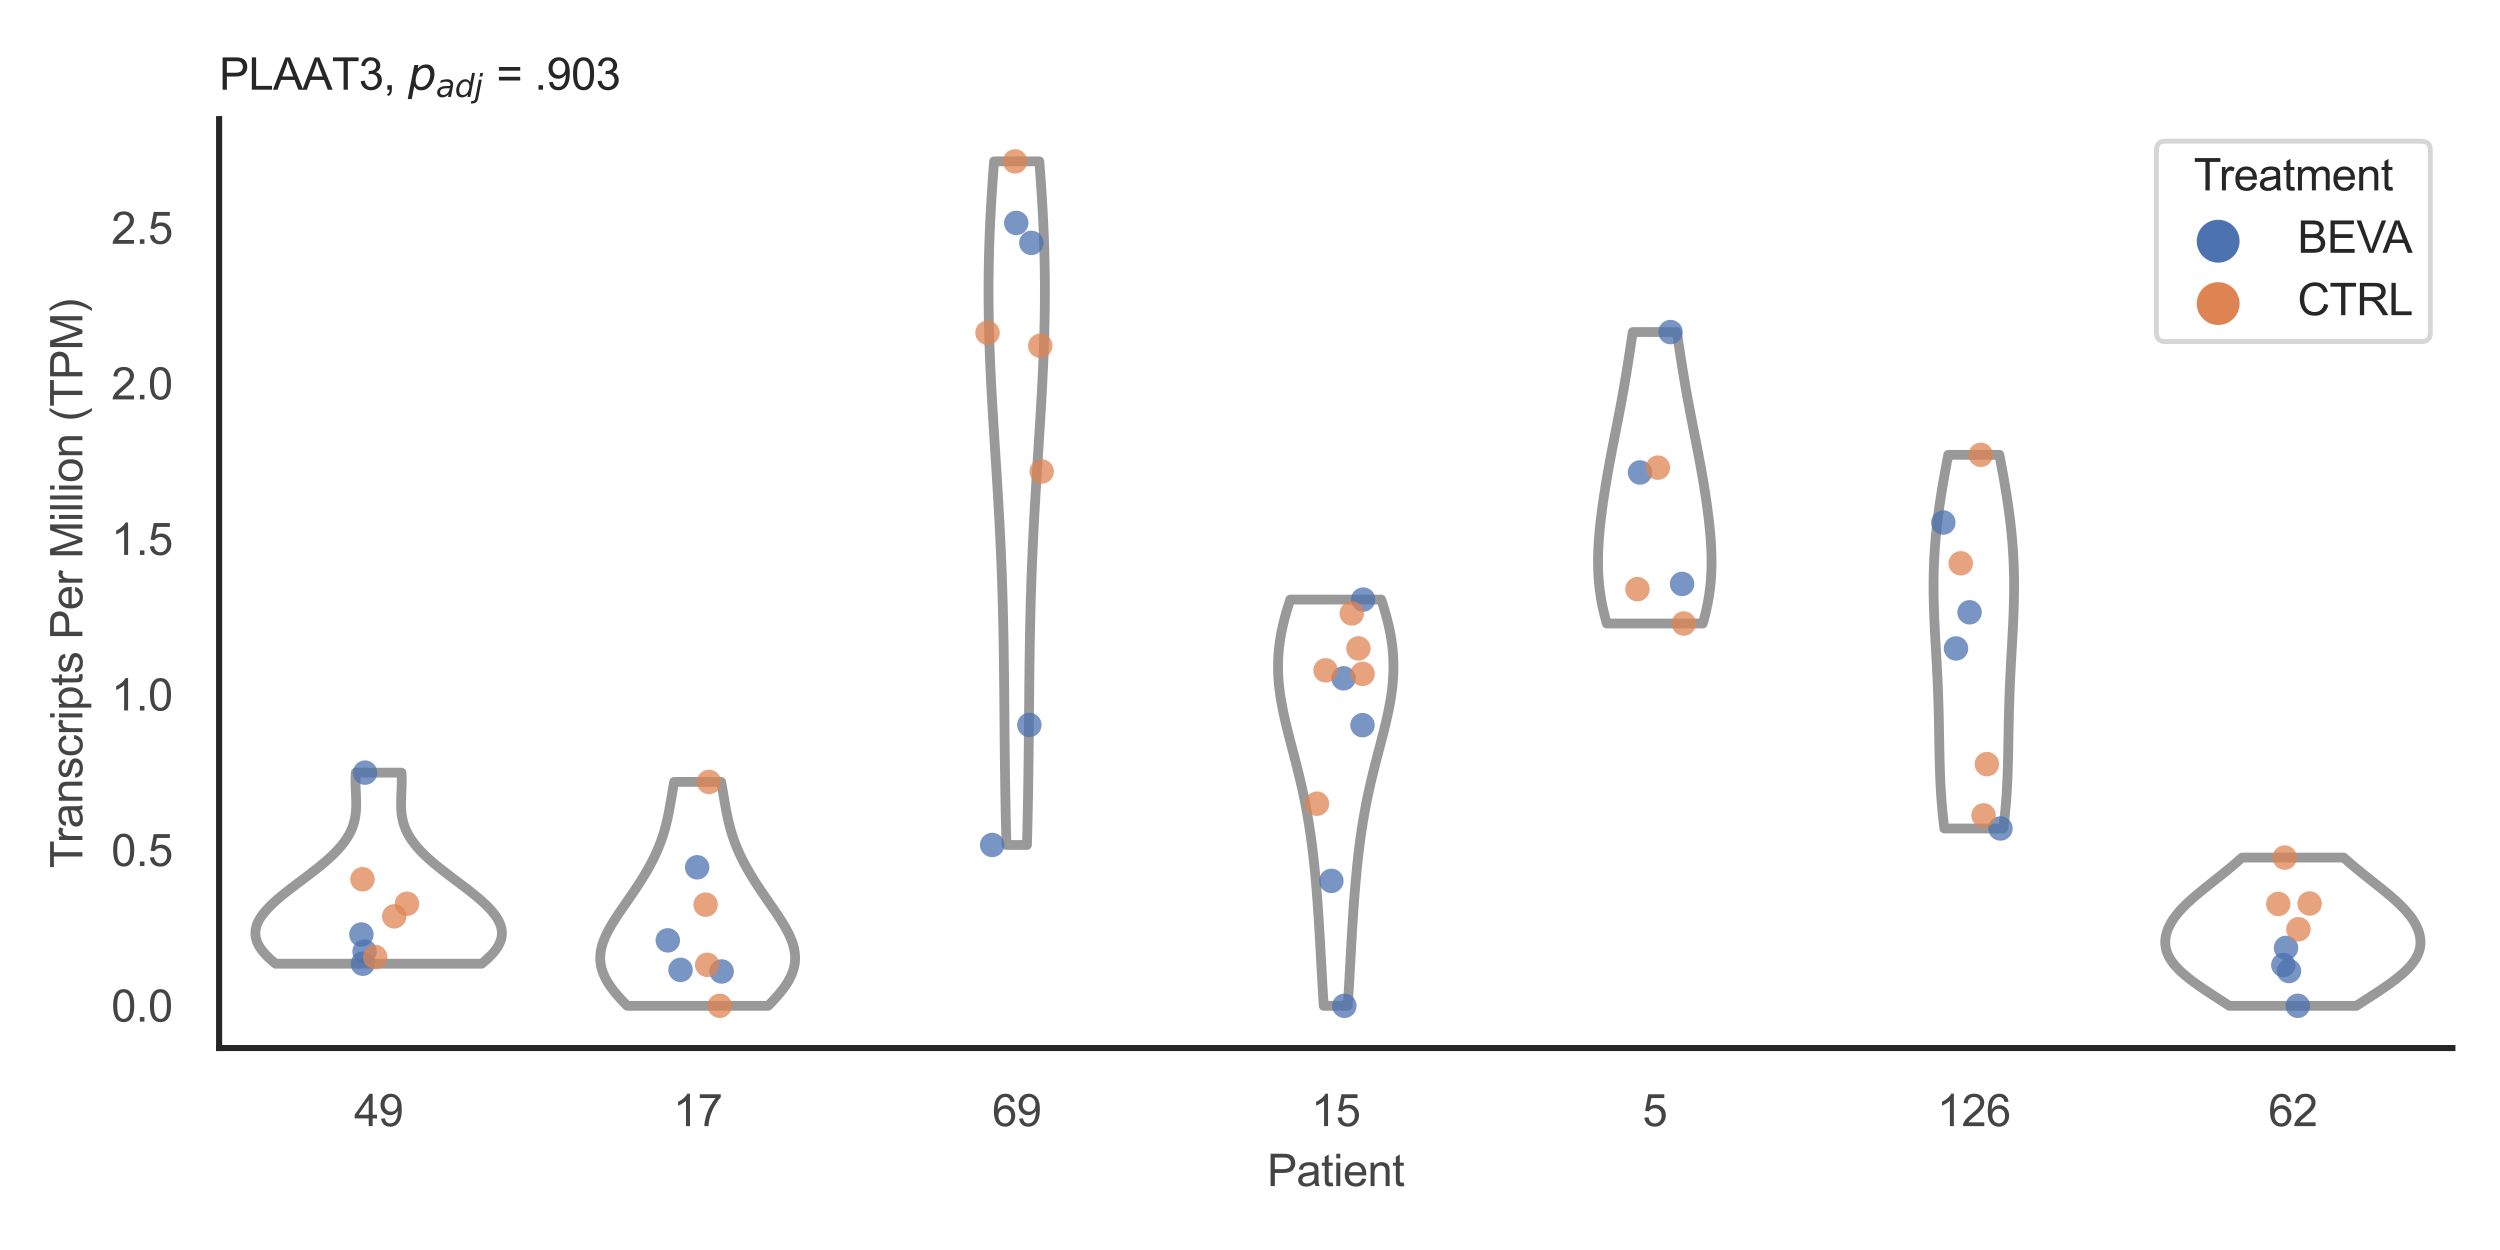 <?xml version="1.0" encoding="utf-8" standalone="no"?>
<!DOCTYPE svg PUBLIC "-//W3C//DTD SVG 1.1//EN"
  "http://www.w3.org/Graphics/SVG/1.1/DTD/svg11.dtd">
<svg xmlns:xlink="http://www.w3.org/1999/xlink" width="510.236pt" height="255.118pt" viewBox="0 0 510.236 255.118" xmlns="http://www.w3.org/2000/svg" version="1.1">
 <defs>
  <style type="text/css">*{stroke-linejoin: round; stroke-linecap: butt}</style>
 </defs>
 <g id="figure_1">
  <g id="patch_1">
   <path d="M 0 255.118 
L 510.236 255.118 
L 510.236 0 
L 0 0 
z
" style="fill: #ffffff"/>
  </g>
  <g id="axes_1">
   <g id="patch_2">
    <path d="M 44.72 213.898 
L 500.516 213.898 
L 500.516 24.32 
L 44.72 24.32 
z
" style="fill: #ffffff"/>
   </g>
   <g id="matplotlib.axis_1">
    <g id="xtick_1">
     <g id="text_1">
      <!-- 49 -->
      <g style="fill: #444444" transform="translate(72.272 229.84)scale(0.09 -0.09)">
       <defs>
        <path id="ArialMT-34" d="M 2069 0 
L 2069 1097 
L 81 1097 
L 81 1613 
L 2172 4581 
L 2631 4581 
L 2631 1613 
L 3250 1613 
L 3250 1097 
L 2631 1097 
L 2631 0 
L 2069 0 
z
M 2069 1613 
L 2069 3678 
L 634 1613 
L 2069 1613 
z
" transform="scale(0.016)"/>
        <path id="ArialMT-39" d="M 350 1059 
L 891 1109 
Q 959 728 1153 556 
Q 1347 384 1650 384 
Q 1909 384 2104 503 
Q 2300 622 2425 820 
Q 2550 1019 2634 1356 
Q 2719 1694 2719 2044 
Q 2719 2081 2716 2156 
Q 2547 1888 2255 1720 
Q 1963 1553 1622 1553 
Q 1053 1553 659 1965 
Q 266 2378 266 3053 
Q 266 3750 677 4175 
Q 1088 4600 1706 4600 
Q 2153 4600 2523 4359 
Q 2894 4119 3086 3673 
Q 3278 3228 3278 2384 
Q 3278 1506 3087 986 
Q 2897 466 2520 194 
Q 2144 -78 1638 -78 
Q 1100 -78 759 220 
Q 419 519 350 1059 
z
M 2653 3081 
Q 2653 3566 2395 3850 
Q 2138 4134 1775 4134 
Q 1400 4134 1122 3828 
Q 844 3522 844 3034 
Q 844 2597 1108 2323 
Q 1372 2050 1759 2050 
Q 2150 2050 2401 2323 
Q 2653 2597 2653 3081 
z
" transform="scale(0.016)"/>
       </defs>
       <use xlink:href="#ArialMT-34"/>
       <use xlink:href="#ArialMT-39" x="55.615"/>
      </g>
     </g>
    </g>
    <g id="xtick_2">
     <g id="text_2">
      <!-- 17 -->
      <g style="fill: #444444" transform="translate(137.386 229.84)scale(0.09 -0.09)">
       <defs>
        <path id="ArialMT-31" d="M 2384 0 
L 1822 0 
L 1822 3584 
Q 1619 3391 1289 3197 
Q 959 3003 697 2906 
L 697 3450 
Q 1169 3672 1522 3987 
Q 1875 4303 2022 4600 
L 2384 4600 
L 2384 0 
z
" transform="scale(0.016)"/>
        <path id="ArialMT-37" d="M 303 3981 
L 303 4522 
L 3269 4522 
L 3269 4084 
Q 2831 3619 2401 2847 
Q 1972 2075 1738 1259 
Q 1569 684 1522 0 
L 944 0 
Q 953 541 1156 1306 
Q 1359 2072 1739 2783 
Q 2119 3494 2547 3981 
L 303 3981 
z
" transform="scale(0.016)"/>
       </defs>
       <use xlink:href="#ArialMT-31"/>
       <use xlink:href="#ArialMT-37" x="55.615"/>
      </g>
     </g>
    </g>
    <g id="xtick_3">
     <g id="text_3">
      <!-- 69 -->
      <g style="fill: #444444" transform="translate(202.5 229.84)scale(0.09 -0.09)">
       <defs>
        <path id="ArialMT-36" d="M 3184 3459 
L 2625 3416 
Q 2550 3747 2413 3897 
Q 2184 4138 1850 4138 
Q 1581 4138 1378 3988 
Q 1113 3794 959 3422 
Q 806 3050 800 2363 
Q 1003 2672 1297 2822 
Q 1591 2972 1913 2972 
Q 2475 2972 2870 2558 
Q 3266 2144 3266 1488 
Q 3266 1056 3080 686 
Q 2894 316 2569 119 
Q 2244 -78 1831 -78 
Q 1128 -78 684 439 
Q 241 956 241 2144 
Q 241 3472 731 4075 
Q 1159 4600 1884 4600 
Q 2425 4600 2770 4297 
Q 3116 3994 3184 3459 
z
M 888 1484 
Q 888 1194 1011 928 
Q 1134 663 1356 523 
Q 1578 384 1822 384 
Q 2178 384 2434 671 
Q 2691 959 2691 1453 
Q 2691 1928 2437 2201 
Q 2184 2475 1800 2475 
Q 1419 2475 1153 2201 
Q 888 1928 888 1484 
z
" transform="scale(0.016)"/>
       </defs>
       <use xlink:href="#ArialMT-36"/>
       <use xlink:href="#ArialMT-39" x="55.615"/>
      </g>
     </g>
    </g>
    <g id="xtick_4">
     <g id="text_4">
      <!-- 15 -->
      <g style="fill: #444444" transform="translate(267.613 229.84)scale(0.09 -0.09)">
       <defs>
        <path id="ArialMT-35" d="M 266 1200 
L 856 1250 
Q 922 819 1161 601 
Q 1400 384 1738 384 
Q 2144 384 2425 690 
Q 2706 997 2706 1503 
Q 2706 1984 2436 2262 
Q 2166 2541 1728 2541 
Q 1456 2541 1237 2417 
Q 1019 2294 894 2097 
L 366 2166 
L 809 4519 
L 3088 4519 
L 3088 3981 
L 1259 3981 
L 1013 2750 
Q 1425 3038 1878 3038 
Q 2478 3038 2890 2622 
Q 3303 2206 3303 1553 
Q 3303 931 2941 478 
Q 2500 -78 1738 -78 
Q 1113 -78 717 272 
Q 322 622 266 1200 
z
" transform="scale(0.016)"/>
       </defs>
       <use xlink:href="#ArialMT-31"/>
       <use xlink:href="#ArialMT-35" x="55.615"/>
      </g>
     </g>
    </g>
    <g id="xtick_5">
     <g id="text_5">
      <!-- 5 -->
      <g style="fill: #444444" transform="translate(335.229 229.84)scale(0.09 -0.09)">
       <use xlink:href="#ArialMT-35"/>
      </g>
     </g>
    </g>
    <g id="xtick_6">
     <g id="text_6">
      <!-- 126 -->
      <g style="fill: #444444" transform="translate(395.338 229.84)scale(0.09 -0.09)">
       <defs>
        <path id="ArialMT-32" d="M 3222 541 
L 3222 0 
L 194 0 
Q 188 203 259 391 
Q 375 700 629 1000 
Q 884 1300 1366 1694 
Q 2113 2306 2375 2664 
Q 2638 3022 2638 3341 
Q 2638 3675 2398 3904 
Q 2159 4134 1775 4134 
Q 1369 4134 1125 3890 
Q 881 3647 878 3216 
L 300 3275 
Q 359 3922 746 4261 
Q 1134 4600 1788 4600 
Q 2447 4600 2831 4234 
Q 3216 3869 3216 3328 
Q 3216 3053 3103 2787 
Q 2991 2522 2730 2228 
Q 2469 1934 1863 1422 
Q 1356 997 1212 845 
Q 1069 694 975 541 
L 3222 541 
z
" transform="scale(0.016)"/>
       </defs>
       <use xlink:href="#ArialMT-31"/>
       <use xlink:href="#ArialMT-32" x="55.615"/>
       <use xlink:href="#ArialMT-36" x="111.23"/>
      </g>
     </g>
    </g>
    <g id="xtick_7">
     <g id="text_7">
      <!-- 62 -->
      <g style="fill: #444444" transform="translate(462.955 229.84)scale(0.09 -0.09)">
       <use xlink:href="#ArialMT-36"/>
       <use xlink:href="#ArialMT-32" x="55.615"/>
      </g>
     </g>
    </g>
    <g id="text_8">
     <!-- Patient -->
     <g style="fill: #444444" transform="translate(258.609 242.071)scale(0.09 -0.09)">
      <defs>
       <path id="ArialMT-50" d="M 494 0 
L 494 4581 
L 2222 4581 
Q 2678 4581 2919 4538 
Q 3256 4481 3484 4323 
Q 3713 4166 3852 3881 
Q 3991 3597 3991 3256 
Q 3991 2672 3619 2267 
Q 3247 1863 2275 1863 
L 1100 1863 
L 1100 0 
L 494 0 
z
M 1100 2403 
L 2284 2403 
Q 2872 2403 3119 2622 
Q 3366 2841 3366 3238 
Q 3366 3525 3220 3729 
Q 3075 3934 2838 4000 
Q 2684 4041 2272 4041 
L 1100 4041 
L 1100 2403 
z
" transform="scale(0.016)"/>
       <path id="ArialMT-61" d="M 2588 409 
Q 2275 144 1986 34 
Q 1697 -75 1366 -75 
Q 819 -75 525 192 
Q 231 459 231 875 
Q 231 1119 342 1320 
Q 453 1522 633 1644 
Q 813 1766 1038 1828 
Q 1203 1872 1538 1913 
Q 2219 1994 2541 2106 
Q 2544 2222 2544 2253 
Q 2544 2597 2384 2738 
Q 2169 2928 1744 2928 
Q 1347 2928 1158 2789 
Q 969 2650 878 2297 
L 328 2372 
Q 403 2725 575 2942 
Q 747 3159 1072 3276 
Q 1397 3394 1825 3394 
Q 2250 3394 2515 3294 
Q 2781 3194 2906 3042 
Q 3031 2891 3081 2659 
Q 3109 2516 3109 2141 
L 3109 1391 
Q 3109 606 3145 398 
Q 3181 191 3288 0 
L 2700 0 
Q 2613 175 2588 409 
z
M 2541 1666 
Q 2234 1541 1622 1453 
Q 1275 1403 1131 1340 
Q 988 1278 909 1158 
Q 831 1038 831 891 
Q 831 666 1001 516 
Q 1172 366 1500 366 
Q 1825 366 2078 508 
Q 2331 650 2450 897 
Q 2541 1088 2541 1459 
L 2541 1666 
z
" transform="scale(0.016)"/>
       <path id="ArialMT-74" d="M 1650 503 
L 1731 6 
Q 1494 -44 1306 -44 
Q 1000 -44 831 53 
Q 663 150 594 308 
Q 525 466 525 972 
L 525 2881 
L 113 2881 
L 113 3319 
L 525 3319 
L 525 4141 
L 1084 4478 
L 1084 3319 
L 1650 3319 
L 1650 2881 
L 1084 2881 
L 1084 941 
Q 1084 700 1114 631 
Q 1144 563 1211 522 
Q 1278 481 1403 481 
Q 1497 481 1650 503 
z
" transform="scale(0.016)"/>
       <path id="ArialMT-69" d="M 425 3934 
L 425 4581 
L 988 4581 
L 988 3934 
L 425 3934 
z
M 425 0 
L 425 3319 
L 988 3319 
L 988 0 
L 425 0 
z
" transform="scale(0.016)"/>
       <path id="ArialMT-65" d="M 2694 1069 
L 3275 997 
Q 3138 488 2766 206 
Q 2394 -75 1816 -75 
Q 1088 -75 661 373 
Q 234 822 234 1631 
Q 234 2469 665 2931 
Q 1097 3394 1784 3394 
Q 2450 3394 2872 2941 
Q 3294 2488 3294 1666 
Q 3294 1616 3291 1516 
L 816 1516 
Q 847 969 1125 678 
Q 1403 388 1819 388 
Q 2128 388 2347 550 
Q 2566 713 2694 1069 
z
M 847 1978 
L 2700 1978 
Q 2663 2397 2488 2606 
Q 2219 2931 1791 2931 
Q 1403 2931 1139 2672 
Q 875 2413 847 1978 
z
" transform="scale(0.016)"/>
       <path id="ArialMT-6e" d="M 422 0 
L 422 3319 
L 928 3319 
L 928 2847 
Q 1294 3394 1984 3394 
Q 2284 3394 2536 3286 
Q 2788 3178 2913 3003 
Q 3038 2828 3088 2588 
Q 3119 2431 3119 2041 
L 3119 0 
L 2556 0 
L 2556 2019 
Q 2556 2363 2490 2533 
Q 2425 2703 2258 2804 
Q 2091 2906 1866 2906 
Q 1506 2906 1245 2678 
Q 984 2450 984 1813 
L 984 0 
L 422 0 
z
" transform="scale(0.016)"/>
      </defs>
      <use xlink:href="#ArialMT-50"/>
      <use xlink:href="#ArialMT-61" x="66.699"/>
      <use xlink:href="#ArialMT-74" x="122.314"/>
      <use xlink:href="#ArialMT-69" x="150.098"/>
      <use xlink:href="#ArialMT-65" x="172.314"/>
      <use xlink:href="#ArialMT-6e" x="227.93"/>
      <use xlink:href="#ArialMT-74" x="283.545"/>
     </g>
    </g>
   </g>
   <g id="matplotlib.axis_2">
    <g id="ytick_1">
     <g id="text_9">
      <!-- 0.0 -->
      <g style="fill: #444444" transform="translate(22.71 208.502)scale(0.09 -0.09)">
       <defs>
        <path id="ArialMT-30" d="M 266 2259 
Q 266 3072 433 3567 
Q 600 4063 929 4331 
Q 1259 4600 1759 4600 
Q 2128 4600 2406 4451 
Q 2684 4303 2865 4023 
Q 3047 3744 3150 3342 
Q 3253 2941 3253 2259 
Q 3253 1453 3087 958 
Q 2922 463 2592 192 
Q 2263 -78 1759 -78 
Q 1097 -78 719 397 
Q 266 969 266 2259 
z
M 844 2259 
Q 844 1131 1108 757 
Q 1372 384 1759 384 
Q 2147 384 2411 759 
Q 2675 1134 2675 2259 
Q 2675 3391 2411 3762 
Q 2147 4134 1753 4134 
Q 1366 4134 1134 3806 
Q 844 3388 844 2259 
z
" transform="scale(0.016)"/>
        <path id="ArialMT-2e" d="M 581 0 
L 581 641 
L 1222 641 
L 1222 0 
L 581 0 
z
" transform="scale(0.016)"/>
       </defs>
       <use xlink:href="#ArialMT-30"/>
       <use xlink:href="#ArialMT-2e" x="55.615"/>
       <use xlink:href="#ArialMT-30" x="83.398"/>
      </g>
     </g>
    </g>
    <g id="ytick_2">
     <g id="text_10">
      <!-- 0.5 -->
      <g style="fill: #444444" transform="translate(22.71 176.754)scale(0.09 -0.09)">
       <use xlink:href="#ArialMT-30"/>
       <use xlink:href="#ArialMT-2e" x="55.615"/>
       <use xlink:href="#ArialMT-35" x="83.398"/>
      </g>
     </g>
    </g>
    <g id="ytick_3">
     <g id="text_11">
      <!-- 1.0 -->
      <g style="fill: #444444" transform="translate(22.71 145.007)scale(0.09 -0.09)">
       <use xlink:href="#ArialMT-31"/>
       <use xlink:href="#ArialMT-2e" x="55.615"/>
       <use xlink:href="#ArialMT-30" x="83.398"/>
      </g>
     </g>
    </g>
    <g id="ytick_4">
     <g id="text_12">
      <!-- 1.5 -->
      <g style="fill: #444444" transform="translate(22.71 113.259)scale(0.09 -0.09)">
       <use xlink:href="#ArialMT-31"/>
       <use xlink:href="#ArialMT-2e" x="55.615"/>
       <use xlink:href="#ArialMT-35" x="83.398"/>
      </g>
     </g>
    </g>
    <g id="ytick_5">
     <g id="text_13">
      <!-- 2.0 -->
      <g style="fill: #444444" transform="translate(22.71 81.511)scale(0.09 -0.09)">
       <use xlink:href="#ArialMT-32"/>
       <use xlink:href="#ArialMT-2e" x="55.615"/>
       <use xlink:href="#ArialMT-30" x="83.398"/>
      </g>
     </g>
    </g>
    <g id="ytick_6">
     <g id="text_14">
      <!-- 2.5 -->
      <g style="fill: #444444" transform="translate(22.71 49.764)scale(0.09 -0.09)">
       <use xlink:href="#ArialMT-32"/>
       <use xlink:href="#ArialMT-2e" x="55.615"/>
       <use xlink:href="#ArialMT-35" x="83.398"/>
      </g>
     </g>
    </g>
    <g id="text_15">
     <!-- Transcripts Per Million (TPM) -->
     <g style="fill: #444444" transform="translate(16.816 177.194)rotate(-90)scale(0.09 -0.09)">
      <defs>
       <path id="ArialMT-54" d="M 1659 0 
L 1659 4041 
L 150 4041 
L 150 4581 
L 3781 4581 
L 3781 4041 
L 2266 4041 
L 2266 0 
L 1659 0 
z
" transform="scale(0.016)"/>
       <path id="ArialMT-72" d="M 416 0 
L 416 3319 
L 922 3319 
L 922 2816 
Q 1116 3169 1280 3281 
Q 1444 3394 1641 3394 
Q 1925 3394 2219 3213 
L 2025 2691 
Q 1819 2813 1613 2813 
Q 1428 2813 1281 2702 
Q 1134 2591 1072 2394 
Q 978 2094 978 1738 
L 978 0 
L 416 0 
z
" transform="scale(0.016)"/>
       <path id="ArialMT-73" d="M 197 991 
L 753 1078 
Q 800 744 1014 566 
Q 1228 388 1613 388 
Q 2000 388 2187 545 
Q 2375 703 2375 916 
Q 2375 1106 2209 1216 
Q 2094 1291 1634 1406 
Q 1016 1563 777 1677 
Q 538 1791 414 1992 
Q 291 2194 291 2438 
Q 291 2659 392 2848 
Q 494 3038 669 3163 
Q 800 3259 1026 3326 
Q 1253 3394 1513 3394 
Q 1903 3394 2198 3281 
Q 2494 3169 2634 2976 
Q 2775 2784 2828 2463 
L 2278 2388 
Q 2241 2644 2061 2787 
Q 1881 2931 1553 2931 
Q 1166 2931 1000 2803 
Q 834 2675 834 2503 
Q 834 2394 903 2306 
Q 972 2216 1119 2156 
Q 1203 2125 1616 2013 
Q 2213 1853 2448 1751 
Q 2684 1650 2818 1456 
Q 2953 1263 2953 975 
Q 2953 694 2789 445 
Q 2625 197 2315 61 
Q 2006 -75 1616 -75 
Q 969 -75 630 194 
Q 291 463 197 991 
z
" transform="scale(0.016)"/>
       <path id="ArialMT-63" d="M 2588 1216 
L 3141 1144 
Q 3050 572 2676 248 
Q 2303 -75 1759 -75 
Q 1078 -75 664 370 
Q 250 816 250 1647 
Q 250 2184 428 2587 
Q 606 2991 970 3192 
Q 1334 3394 1763 3394 
Q 2303 3394 2647 3120 
Q 2991 2847 3088 2344 
L 2541 2259 
Q 2463 2594 2264 2762 
Q 2066 2931 1784 2931 
Q 1359 2931 1093 2626 
Q 828 2322 828 1663 
Q 828 994 1084 691 
Q 1341 388 1753 388 
Q 2084 388 2306 591 
Q 2528 794 2588 1216 
z
" transform="scale(0.016)"/>
       <path id="ArialMT-70" d="M 422 -1272 
L 422 3319 
L 934 3319 
L 934 2888 
Q 1116 3141 1344 3267 
Q 1572 3394 1897 3394 
Q 2322 3394 2647 3175 
Q 2972 2956 3137 2557 
Q 3303 2159 3303 1684 
Q 3303 1175 3120 767 
Q 2938 359 2589 142 
Q 2241 -75 1856 -75 
Q 1575 -75 1351 44 
Q 1128 163 984 344 
L 984 -1272 
L 422 -1272 
z
M 931 1641 
Q 931 1000 1190 694 
Q 1450 388 1819 388 
Q 2194 388 2461 705 
Q 2728 1022 2728 1688 
Q 2728 2322 2467 2637 
Q 2206 2953 1844 2953 
Q 1484 2953 1207 2617 
Q 931 2281 931 1641 
z
" transform="scale(0.016)"/>
       <path id="ArialMT-20" transform="scale(0.016)"/>
       <path id="ArialMT-4d" d="M 475 0 
L 475 4581 
L 1388 4581 
L 2472 1338 
Q 2622 884 2691 659 
Q 2769 909 2934 1394 
L 4031 4581 
L 4847 4581 
L 4847 0 
L 4263 0 
L 4263 3834 
L 2931 0 
L 2384 0 
L 1059 3900 
L 1059 0 
L 475 0 
z
" transform="scale(0.016)"/>
       <path id="ArialMT-6c" d="M 409 0 
L 409 4581 
L 972 4581 
L 972 0 
L 409 0 
z
" transform="scale(0.016)"/>
       <path id="ArialMT-6f" d="M 213 1659 
Q 213 2581 725 3025 
Q 1153 3394 1769 3394 
Q 2453 3394 2887 2945 
Q 3322 2497 3322 1706 
Q 3322 1066 3130 698 
Q 2938 331 2570 128 
Q 2203 -75 1769 -75 
Q 1072 -75 642 372 
Q 213 819 213 1659 
z
M 791 1659 
Q 791 1022 1069 705 
Q 1347 388 1769 388 
Q 2188 388 2466 706 
Q 2744 1025 2744 1678 
Q 2744 2294 2464 2611 
Q 2184 2928 1769 2928 
Q 1347 2928 1069 2612 
Q 791 2297 791 1659 
z
" transform="scale(0.016)"/>
       <path id="ArialMT-28" d="M 1497 -1347 
Q 1031 -759 709 28 
Q 388 816 388 1659 
Q 388 2403 628 3084 
Q 909 3875 1497 4659 
L 1900 4659 
Q 1522 4009 1400 3731 
Q 1209 3300 1100 2831 
Q 966 2247 966 1656 
Q 966 153 1900 -1347 
L 1497 -1347 
z
" transform="scale(0.016)"/>
       <path id="ArialMT-29" d="M 791 -1347 
L 388 -1347 
Q 1322 153 1322 1656 
Q 1322 2244 1188 2822 
Q 1081 3291 891 3722 
Q 769 4003 388 4659 
L 791 4659 
Q 1378 3875 1659 3084 
Q 1900 2403 1900 1659 
Q 1900 816 1576 28 
Q 1253 -759 791 -1347 
z
" transform="scale(0.016)"/>
      </defs>
      <use xlink:href="#ArialMT-54"/>
      <use xlink:href="#ArialMT-72" x="57.334"/>
      <use xlink:href="#ArialMT-61" x="90.635"/>
      <use xlink:href="#ArialMT-6e" x="146.25"/>
      <use xlink:href="#ArialMT-73" x="201.865"/>
      <use xlink:href="#ArialMT-63" x="251.865"/>
      <use xlink:href="#ArialMT-72" x="301.865"/>
      <use xlink:href="#ArialMT-69" x="335.166"/>
      <use xlink:href="#ArialMT-70" x="357.383"/>
      <use xlink:href="#ArialMT-74" x="412.998"/>
      <use xlink:href="#ArialMT-73" x="440.781"/>
      <use xlink:href="#ArialMT-20" x="490.781"/>
      <use xlink:href="#ArialMT-50" x="518.564"/>
      <use xlink:href="#ArialMT-65" x="585.264"/>
      <use xlink:href="#ArialMT-72" x="640.879"/>
      <use xlink:href="#ArialMT-20" x="674.18"/>
      <use xlink:href="#ArialMT-4d" x="701.963"/>
      <use xlink:href="#ArialMT-69" x="785.264"/>
      <use xlink:href="#ArialMT-6c" x="807.48"/>
      <use xlink:href="#ArialMT-6c" x="829.697"/>
      <use xlink:href="#ArialMT-69" x="851.914"/>
      <use xlink:href="#ArialMT-6f" x="874.131"/>
      <use xlink:href="#ArialMT-6e" x="929.746"/>
      <use xlink:href="#ArialMT-20" x="985.361"/>
      <use xlink:href="#ArialMT-28" x="1013.145"/>
      <use xlink:href="#ArialMT-54" x="1046.445"/>
      <use xlink:href="#ArialMT-50" x="1107.529"/>
      <use xlink:href="#ArialMT-4d" x="1174.229"/>
      <use xlink:href="#ArialMT-29" x="1257.529"/>
     </g>
    </g>
   </g>
   <g id="PolyCollection_1">
    <defs>
     <path id="mf5135c3f86" d="M 98.303 -58.427 
L 56.251 -58.427 
L 55.771 -58.821 
L 55.316 -59.215 
L 54.886 -59.609 
L 54.483 -60.003 
L 54.109 -60.397 
L 53.764 -60.791 
L 53.45 -61.185 
L 53.168 -61.579 
L 52.918 -61.973 
L 52.701 -62.367 
L 52.519 -62.761 
L 52.37 -63.155 
L 52.256 -63.549 
L 52.176 -63.943 
L 52.131 -64.337 
L 52.12 -64.73 
L 52.143 -65.124 
L 52.199 -65.518 
L 52.288 -65.912 
L 52.41 -66.306 
L 52.562 -66.7 
L 52.746 -67.094 
L 52.959 -67.488 
L 53.201 -67.882 
L 53.47 -68.276 
L 53.766 -68.67 
L 54.087 -69.064 
L 54.431 -69.458 
L 54.798 -69.852 
L 55.185 -70.246 
L 55.592 -70.64 
L 56.018 -71.034 
L 56.459 -71.428 
L 56.916 -71.822 
L 57.387 -72.216 
L 57.869 -72.61 
L 58.362 -73.004 
L 58.864 -73.398 
L 59.373 -73.792 
L 59.888 -74.185 
L 60.407 -74.579 
L 60.929 -74.973 
L 61.452 -75.367 
L 61.976 -75.761 
L 62.497 -76.155 
L 63.016 -76.549 
L 63.53 -76.943 
L 64.039 -77.337 
L 64.541 -77.731 
L 65.034 -78.125 
L 65.518 -78.519 
L 65.991 -78.913 
L 66.453 -79.307 
L 66.902 -79.701 
L 67.337 -80.095 
L 67.758 -80.489 
L 68.164 -80.883 
L 68.553 -81.277 
L 68.926 -81.671 
L 69.281 -82.065 
L 69.619 -82.459 
L 69.938 -82.853 
L 70.239 -83.247 
L 70.521 -83.64 
L 70.784 -84.034 
L 71.028 -84.428 
L 71.254 -84.822 
L 71.461 -85.216 
L 71.65 -85.61 
L 71.82 -86.004 
L 71.973 -86.398 
L 72.109 -86.792 
L 72.229 -87.186 
L 72.332 -87.58 
L 72.421 -87.974 
L 72.496 -88.368 
L 72.557 -88.762 
L 72.606 -89.156 
L 72.643 -89.55 
L 72.67 -89.944 
L 72.688 -90.338 
L 72.697 -90.732 
L 72.699 -91.126 
L 72.696 -91.52 
L 72.687 -91.914 
L 72.675 -92.308 
L 72.66 -92.702 
L 72.643 -93.095 
L 72.626 -93.489 
L 72.609 -93.883 
L 72.593 -94.277 
L 72.58 -94.671 
L 72.57 -95.065 
L 72.563 -95.459 
L 72.562 -95.853 
L 72.565 -96.247 
L 72.574 -96.641 
L 72.59 -97.035 
L 72.612 -97.429 
L 81.942 -97.429 
L 81.942 -97.429 
L 81.964 -97.035 
L 81.979 -96.641 
L 81.989 -96.247 
L 81.992 -95.853 
L 81.99 -95.459 
L 81.984 -95.065 
L 81.974 -94.671 
L 81.96 -94.277 
L 81.945 -93.883 
L 81.928 -93.489 
L 81.911 -93.095 
L 81.894 -92.702 
L 81.879 -92.308 
L 81.867 -91.914 
L 81.858 -91.52 
L 81.854 -91.126 
L 81.857 -90.732 
L 81.866 -90.338 
L 81.884 -89.944 
L 81.911 -89.55 
L 81.948 -89.156 
L 81.997 -88.762 
L 82.058 -88.368 
L 82.133 -87.974 
L 82.221 -87.58 
L 82.325 -87.186 
L 82.444 -86.792 
L 82.58 -86.398 
L 82.733 -86.004 
L 82.904 -85.61 
L 83.093 -85.216 
L 83.3 -84.822 
L 83.525 -84.428 
L 83.77 -84.034 
L 84.033 -83.64 
L 84.315 -83.247 
L 84.616 -82.853 
L 84.935 -82.459 
L 85.273 -82.065 
L 85.628 -81.671 
L 86.001 -81.277 
L 86.39 -80.883 
L 86.795 -80.489 
L 87.216 -80.095 
L 87.652 -79.701 
L 88.101 -79.307 
L 88.562 -78.913 
L 89.036 -78.519 
L 89.52 -78.125 
L 90.013 -77.731 
L 90.515 -77.337 
L 91.023 -76.943 
L 91.538 -76.549 
L 92.056 -76.155 
L 92.578 -75.761 
L 93.101 -75.367 
L 93.625 -74.973 
L 94.147 -74.579 
L 94.666 -74.185 
L 95.181 -73.792 
L 95.69 -73.398 
L 96.192 -73.004 
L 96.685 -72.61 
L 97.167 -72.216 
L 97.637 -71.822 
L 98.094 -71.428 
L 98.536 -71.034 
L 98.961 -70.64 
L 99.369 -70.246 
L 99.756 -69.852 
L 100.123 -69.458 
L 100.467 -69.064 
L 100.788 -68.67 
L 101.083 -68.276 
L 101.353 -67.882 
L 101.594 -67.488 
L 101.808 -67.094 
L 101.991 -66.7 
L 102.144 -66.306 
L 102.266 -65.912 
L 102.355 -65.518 
L 102.411 -65.124 
L 102.434 -64.73 
L 102.423 -64.337 
L 102.378 -63.943 
L 102.298 -63.549 
L 102.184 -63.155 
L 102.035 -62.761 
L 101.852 -62.367 
L 101.636 -61.973 
L 101.386 -61.579 
L 101.104 -61.185 
L 100.79 -60.791 
L 100.445 -60.397 
L 100.071 -60.003 
L 99.668 -59.609 
L 99.238 -59.215 
L 98.782 -58.821 
L 98.303 -58.427 
z
" style="stroke: #999999; stroke-width: 2"/>
    </defs>
    <g clip-path="url(#p2ebb1a4f76)">
     <use xlink:href="#mf5135c3f86" x="0" y="255.118" style="fill: #ffffff; stroke: #999999; stroke-width: 2"/>
    </g>
   </g>
   <g id="PolyCollection_2">
    <defs>
     <path id="m2e5772c8ec" d="M 156.763 -49.837 
L 128.018 -49.837 
L 127.564 -50.299 
L 127.12 -50.76 
L 126.689 -51.222 
L 126.272 -51.683 
L 125.87 -52.145 
L 125.486 -52.606 
L 125.12 -53.068 
L 124.775 -53.53 
L 124.45 -53.991 
L 124.148 -54.453 
L 123.87 -54.914 
L 123.615 -55.376 
L 123.386 -55.837 
L 123.182 -56.299 
L 123.005 -56.76 
L 122.854 -57.222 
L 122.731 -57.684 
L 122.634 -58.145 
L 122.564 -58.607 
L 122.52 -59.068 
L 122.504 -59.53 
L 122.512 -59.991 
L 122.547 -60.453 
L 122.606 -60.914 
L 122.688 -61.376 
L 122.794 -61.837 
L 122.921 -62.299 
L 123.07 -62.761 
L 123.238 -63.222 
L 123.424 -63.684 
L 123.628 -64.145 
L 123.848 -64.607 
L 124.083 -65.068 
L 124.331 -65.53 
L 124.592 -65.991 
L 124.863 -66.453 
L 125.145 -66.915 
L 125.435 -67.376 
L 125.732 -67.838 
L 126.035 -68.299 
L 126.344 -68.761 
L 126.657 -69.222 
L 126.972 -69.684 
L 127.29 -70.145 
L 127.61 -70.607 
L 127.93 -71.068 
L 128.249 -71.53 
L 128.567 -71.992 
L 128.884 -72.453 
L 129.199 -72.915 
L 129.511 -73.376 
L 129.819 -73.838 
L 130.124 -74.299 
L 130.424 -74.761 
L 130.72 -75.222 
L 131.01 -75.684 
L 131.295 -76.145 
L 131.575 -76.607 
L 131.849 -77.069 
L 132.116 -77.53 
L 132.377 -77.992 
L 132.631 -78.453 
L 132.878 -78.915 
L 133.118 -79.376 
L 133.351 -79.838 
L 133.576 -80.299 
L 133.794 -80.761 
L 134.004 -81.223 
L 134.206 -81.684 
L 134.4 -82.146 
L 134.587 -82.607 
L 134.765 -83.069 
L 134.936 -83.53 
L 135.099 -83.992 
L 135.255 -84.453 
L 135.403 -84.915 
L 135.544 -85.376 
L 135.678 -85.838 
L 135.805 -86.3 
L 135.926 -86.761 
L 136.04 -87.223 
L 136.149 -87.684 
L 136.253 -88.146 
L 136.352 -88.607 
L 136.446 -89.069 
L 136.537 -89.53 
L 136.624 -89.992 
L 136.708 -90.454 
L 136.79 -90.915 
L 136.87 -91.377 
L 136.949 -91.838 
L 137.027 -92.3 
L 137.105 -92.761 
L 137.184 -93.223 
L 137.263 -93.684 
L 137.343 -94.146 
L 137.424 -94.607 
L 137.508 -95.069 
L 137.593 -95.531 
L 147.188 -95.531 
L 147.188 -95.531 
L 147.273 -95.069 
L 147.357 -94.607 
L 147.439 -94.146 
L 147.519 -93.684 
L 147.598 -93.223 
L 147.676 -92.761 
L 147.754 -92.3 
L 147.832 -91.838 
L 147.911 -91.377 
L 147.991 -90.915 
L 148.073 -90.454 
L 148.158 -89.992 
L 148.245 -89.53 
L 148.335 -89.069 
L 148.43 -88.607 
L 148.528 -88.146 
L 148.632 -87.684 
L 148.741 -87.223 
L 148.855 -86.761 
L 148.976 -86.3 
L 149.103 -85.838 
L 149.237 -85.376 
L 149.378 -84.915 
L 149.526 -84.453 
L 149.682 -83.992 
L 149.845 -83.53 
L 150.016 -83.069 
L 150.194 -82.607 
L 150.381 -82.146 
L 150.575 -81.684 
L 150.778 -81.223 
L 150.988 -80.761 
L 151.205 -80.299 
L 151.43 -79.838 
L 151.663 -79.376 
L 151.903 -78.915 
L 152.15 -78.453 
L 152.404 -77.992 
L 152.665 -77.53 
L 152.933 -77.069 
L 153.206 -76.607 
L 153.486 -76.145 
L 153.771 -75.684 
L 154.062 -75.222 
L 154.357 -74.761 
L 154.658 -74.299 
L 154.962 -73.838 
L 155.271 -73.376 
L 155.582 -72.915 
L 155.897 -72.453 
L 156.214 -71.992 
L 156.532 -71.53 
L 156.852 -71.068 
L 157.171 -70.607 
L 157.491 -70.145 
L 157.809 -69.684 
L 158.125 -69.222 
L 158.437 -68.761 
L 158.746 -68.299 
L 159.049 -67.838 
L 159.347 -67.376 
L 159.637 -66.915 
L 159.918 -66.453 
L 160.19 -65.991 
L 160.45 -65.53 
L 160.698 -65.068 
L 160.933 -64.607 
L 161.153 -64.145 
L 161.357 -63.684 
L 161.544 -63.222 
L 161.712 -62.761 
L 161.86 -62.299 
L 161.987 -61.837 
L 162.093 -61.376 
L 162.176 -60.914 
L 162.235 -60.453 
L 162.269 -59.991 
L 162.278 -59.53 
L 162.261 -59.068 
L 162.217 -58.607 
L 162.147 -58.145 
L 162.051 -57.684 
L 161.927 -57.222 
L 161.776 -56.76 
L 161.599 -56.299 
L 161.395 -55.837 
L 161.166 -55.376 
L 160.912 -54.914 
L 160.633 -54.453 
L 160.331 -53.991 
L 160.006 -53.53 
L 159.661 -53.068 
L 159.295 -52.606 
L 158.911 -52.145 
L 158.509 -51.683 
L 158.092 -51.222 
L 157.661 -50.76 
L 157.218 -50.299 
L 156.763 -49.837 
z
" style="stroke: #999999; stroke-width: 2"/>
    </defs>
    <g clip-path="url(#p2ebb1a4f76)">
     <use xlink:href="#m2e5772c8ec" x="0" y="255.118" style="fill: #ffffff; stroke: #999999; stroke-width: 2"/>
    </g>
   </g>
   <g id="PolyCollection_3">
    <defs>
     <path id="m9c98d38f8b" d="M 209.598 -82.668 
L 205.41 -82.668 
L 205.374 -84.077 
L 205.339 -85.487 
L 205.306 -86.896 
L 205.274 -88.305 
L 205.245 -89.714 
L 205.218 -91.124 
L 205.192 -92.533 
L 205.168 -93.942 
L 205.146 -95.351 
L 205.125 -96.76 
L 205.106 -98.17 
L 205.089 -99.579 
L 205.072 -100.988 
L 205.057 -102.397 
L 205.043 -103.806 
L 205.029 -105.216 
L 205.016 -106.625 
L 205.004 -108.034 
L 204.992 -109.443 
L 204.979 -110.853 
L 204.967 -112.262 
L 204.954 -113.671 
L 204.94 -115.08 
L 204.926 -116.489 
L 204.91 -117.899 
L 204.894 -119.308 
L 204.875 -120.717 
L 204.855 -122.126 
L 204.833 -123.536 
L 204.809 -124.945 
L 204.783 -126.354 
L 204.754 -127.763 
L 204.722 -129.172 
L 204.688 -130.582 
L 204.65 -131.991 
L 204.61 -133.4 
L 204.567 -134.809 
L 204.52 -136.219 
L 204.471 -137.628 
L 204.418 -139.037 
L 204.362 -140.446 
L 204.302 -141.855 
L 204.24 -143.265 
L 204.174 -144.674 
L 204.106 -146.083 
L 204.034 -147.492 
L 203.96 -148.902 
L 203.883 -150.311 
L 203.804 -151.72 
L 203.722 -153.129 
L 203.639 -154.538 
L 203.554 -155.948 
L 203.467 -157.357 
L 203.379 -158.766 
L 203.29 -160.175 
L 203.201 -161.584 
L 203.111 -162.994 
L 203.021 -164.403 
L 202.931 -165.812 
L 202.843 -167.221 
L 202.755 -168.631 
L 202.669 -170.04 
L 202.585 -171.449 
L 202.502 -172.858 
L 202.423 -174.267 
L 202.346 -175.677 
L 202.272 -177.086 
L 202.202 -178.495 
L 202.136 -179.904 
L 202.075 -181.314 
L 202.017 -182.723 
L 201.965 -184.132 
L 201.918 -185.541 
L 201.876 -186.95 
L 201.84 -188.36 
L 201.81 -189.769 
L 201.787 -191.178 
L 201.769 -192.587 
L 201.758 -193.997 
L 201.753 -195.406 
L 201.755 -196.815 
L 201.764 -198.224 
L 201.78 -199.633 
L 201.803 -201.043 
L 201.832 -202.452 
L 201.869 -203.861 
L 201.911 -205.27 
L 201.961 -206.68 
L 202.017 -208.089 
L 202.08 -209.498 
L 202.148 -210.907 
L 202.223 -212.316 
L 202.303 -213.726 
L 202.389 -215.135 
L 202.481 -216.544 
L 202.577 -217.953 
L 202.677 -219.362 
L 202.783 -220.772 
L 202.892 -222.181 
L 212.117 -222.181 
L 212.117 -222.181 
L 212.226 -220.772 
L 212.331 -219.362 
L 212.432 -217.953 
L 212.528 -216.544 
L 212.619 -215.135 
L 212.705 -213.726 
L 212.786 -212.316 
L 212.86 -210.907 
L 212.929 -209.498 
L 212.992 -208.089 
L 213.048 -206.68 
L 213.097 -205.27 
L 213.14 -203.861 
L 213.176 -202.452 
L 213.206 -201.043 
L 213.229 -199.633 
L 213.244 -198.224 
L 213.253 -196.815 
L 213.255 -195.406 
L 213.251 -193.997 
L 213.24 -192.587 
L 213.222 -191.178 
L 213.198 -189.769 
L 213.168 -188.36 
L 213.132 -186.95 
L 213.091 -185.541 
L 213.044 -184.132 
L 212.991 -182.723 
L 212.934 -181.314 
L 212.872 -179.904 
L 212.806 -178.495 
L 212.736 -177.086 
L 212.663 -175.677 
L 212.586 -174.267 
L 212.506 -172.858 
L 212.424 -171.449 
L 212.34 -170.04 
L 212.254 -168.631 
L 212.166 -167.221 
L 212.077 -165.812 
L 211.988 -164.403 
L 211.898 -162.994 
L 211.808 -161.584 
L 211.719 -160.175 
L 211.63 -158.766 
L 211.542 -157.357 
L 211.455 -155.948 
L 211.37 -154.538 
L 211.286 -153.129 
L 211.205 -151.72 
L 211.126 -150.311 
L 211.049 -148.902 
L 210.974 -147.492 
L 210.903 -146.083 
L 210.834 -144.674 
L 210.769 -143.265 
L 210.706 -141.855 
L 210.647 -140.446 
L 210.591 -139.037 
L 210.538 -137.628 
L 210.488 -136.219 
L 210.442 -134.809 
L 210.399 -133.4 
L 210.358 -131.991 
L 210.321 -130.582 
L 210.287 -129.172 
L 210.255 -127.763 
L 210.226 -126.354 
L 210.2 -124.945 
L 210.176 -123.536 
L 210.154 -122.126 
L 210.134 -120.717 
L 210.115 -119.308 
L 210.098 -117.899 
L 210.083 -116.489 
L 210.068 -115.08 
L 210.055 -113.671 
L 210.042 -112.262 
L 210.029 -110.853 
L 210.017 -109.443 
L 210.005 -108.034 
L 209.992 -106.625 
L 209.98 -105.216 
L 209.966 -103.806 
L 209.952 -102.397 
L 209.936 -100.988 
L 209.92 -99.579 
L 209.902 -98.17 
L 209.883 -96.76 
L 209.863 -95.351 
L 209.841 -93.942 
L 209.817 -92.533 
L 209.791 -91.124 
L 209.764 -89.714 
L 209.734 -88.305 
L 209.703 -86.896 
L 209.67 -85.487 
L 209.635 -84.077 
L 209.598 -82.668 
z
" style="stroke: #999999; stroke-width: 2"/>
    </defs>
    <g clip-path="url(#p2ebb1a4f76)">
     <use xlink:href="#m9c98d38f8b" x="0" y="255.118" style="fill: #ffffff; stroke: #999999; stroke-width: 2"/>
    </g>
   </g>
   <g id="PolyCollection_4">
    <defs>
     <path id="m82e8518ae2" d="M 275.071 -49.837 
L 270.165 -49.837 
L 270.111 -50.675 
L 270.058 -51.512 
L 270.007 -52.35 
L 269.956 -53.187 
L 269.907 -54.025 
L 269.859 -54.862 
L 269.811 -55.7 
L 269.764 -56.537 
L 269.718 -57.375 
L 269.672 -58.212 
L 269.626 -59.05 
L 269.58 -59.887 
L 269.534 -60.725 
L 269.488 -61.562 
L 269.441 -62.4 
L 269.393 -63.237 
L 269.345 -64.075 
L 269.296 -64.912 
L 269.245 -65.75 
L 269.193 -66.587 
L 269.14 -67.425 
L 269.086 -68.262 
L 269.029 -69.1 
L 268.971 -69.937 
L 268.911 -70.775 
L 268.849 -71.612 
L 268.784 -72.45 
L 268.717 -73.287 
L 268.648 -74.125 
L 268.576 -74.962 
L 268.501 -75.8 
L 268.423 -76.637 
L 268.343 -77.475 
L 268.258 -78.312 
L 268.171 -79.15 
L 268.079 -79.987 
L 267.983 -80.825 
L 267.884 -81.662 
L 267.779 -82.5 
L 267.671 -83.337 
L 267.557 -84.175 
L 267.438 -85.012 
L 267.314 -85.85 
L 267.184 -86.687 
L 267.049 -87.525 
L 266.907 -88.362 
L 266.76 -89.2 
L 266.607 -90.037 
L 266.447 -90.875 
L 266.281 -91.712 
L 266.109 -92.55 
L 265.931 -93.387 
L 265.747 -94.225 
L 265.557 -95.062 
L 265.362 -95.9 
L 265.161 -96.737 
L 264.956 -97.575 
L 264.747 -98.412 
L 264.535 -99.25 
L 264.319 -100.087 
L 264.101 -100.925 
L 263.882 -101.762 
L 263.663 -102.6 
L 263.444 -103.437 
L 263.226 -104.275 
L 263.011 -105.112 
L 262.799 -105.95 
L 262.593 -106.787 
L 262.392 -107.625 
L 262.199 -108.462 
L 262.013 -109.3 
L 261.838 -110.137 
L 261.673 -110.975 
L 261.52 -111.812 
L 261.38 -112.65 
L 261.254 -113.487 
L 261.143 -114.325 
L 261.048 -115.162 
L 260.97 -116 
L 260.91 -116.837 
L 260.868 -117.675 
L 260.845 -118.512 
L 260.842 -119.35 
L 260.858 -120.187 
L 260.894 -121.025 
L 260.95 -121.862 
L 261.027 -122.7 
L 261.123 -123.537 
L 261.239 -124.375 
L 261.374 -125.212 
L 261.527 -126.05 
L 261.699 -126.887 
L 261.888 -127.725 
L 262.093 -128.562 
L 262.314 -129.399 
L 262.549 -130.237 
L 262.798 -131.074 
L 263.059 -131.912 
L 263.331 -132.749 
L 281.905 -132.749 
L 281.905 -132.749 
L 282.177 -131.912 
L 282.438 -131.074 
L 282.687 -130.237 
L 282.922 -129.399 
L 283.143 -128.562 
L 283.348 -127.725 
L 283.537 -126.887 
L 283.709 -126.05 
L 283.863 -125.212 
L 283.998 -124.375 
L 284.113 -123.537 
L 284.209 -122.7 
L 284.286 -121.862 
L 284.342 -121.025 
L 284.378 -120.187 
L 284.394 -119.35 
L 284.391 -118.512 
L 284.368 -117.675 
L 284.326 -116.837 
L 284.266 -116 
L 284.188 -115.162 
L 284.093 -114.325 
L 283.982 -113.487 
L 283.857 -112.65 
L 283.717 -111.812 
L 283.563 -110.975 
L 283.399 -110.137 
L 283.223 -109.3 
L 283.038 -108.462 
L 282.844 -107.625 
L 282.643 -106.787 
L 282.437 -105.95 
L 282.225 -105.112 
L 282.01 -104.275 
L 281.793 -103.437 
L 281.574 -102.6 
L 281.354 -101.762 
L 281.135 -100.925 
L 280.917 -100.087 
L 280.702 -99.25 
L 280.489 -98.412 
L 280.28 -97.575 
L 280.075 -96.737 
L 279.874 -95.9 
L 279.679 -95.062 
L 279.489 -94.225 
L 279.305 -93.387 
L 279.127 -92.55 
L 278.955 -91.712 
L 278.789 -90.875 
L 278.63 -90.037 
L 278.476 -89.2 
L 278.329 -88.362 
L 278.187 -87.525 
L 278.052 -86.687 
L 277.922 -85.85 
L 277.798 -85.012 
L 277.679 -84.175 
L 277.566 -83.337 
L 277.457 -82.5 
L 277.353 -81.662 
L 277.253 -80.825 
L 277.157 -79.987 
L 277.066 -79.15 
L 276.978 -78.312 
L 276.894 -77.475 
L 276.813 -76.637 
L 276.735 -75.8 
L 276.66 -74.962 
L 276.588 -74.125 
L 276.519 -73.287 
L 276.452 -72.45 
L 276.388 -71.612 
L 276.325 -70.775 
L 276.265 -69.937 
L 276.207 -69.1 
L 276.151 -68.262 
L 276.096 -67.425 
L 276.043 -66.587 
L 275.991 -65.75 
L 275.941 -64.912 
L 275.891 -64.075 
L 275.843 -63.237 
L 275.795 -62.4 
L 275.748 -61.562 
L 275.702 -60.725 
L 275.656 -59.887 
L 275.61 -59.05 
L 275.564 -58.212 
L 275.518 -57.375 
L 275.472 -56.537 
L 275.425 -55.7 
L 275.377 -54.862 
L 275.329 -54.025 
L 275.28 -53.187 
L 275.23 -52.35 
L 275.178 -51.512 
L 275.125 -50.675 
L 275.071 -49.837 
z
" style="stroke: #999999; stroke-width: 2"/>
    </defs>
    <g clip-path="url(#p2ebb1a4f76)">
     <use xlink:href="#m82e8518ae2" x="0" y="255.118" style="fill: #ffffff; stroke: #999999; stroke-width: 2"/>
    </g>
   </g>
   <g id="PolyCollection_5">
    <defs>
     <path id="m9dcab6a855" d="M 347.527 -127.86 
L 327.937 -127.86 
L 327.767 -128.461 
L 327.605 -129.062 
L 327.451 -129.662 
L 327.306 -130.263 
L 327.168 -130.864 
L 327.04 -131.465 
L 326.92 -132.066 
L 326.809 -132.667 
L 326.707 -133.268 
L 326.614 -133.868 
L 326.529 -134.469 
L 326.454 -135.07 
L 326.387 -135.671 
L 326.329 -136.272 
L 326.279 -136.873 
L 326.238 -137.474 
L 326.205 -138.075 
L 326.18 -138.675 
L 326.162 -139.276 
L 326.152 -139.877 
L 326.148 -140.478 
L 326.152 -141.079 
L 326.162 -141.68 
L 326.179 -142.281 
L 326.201 -142.882 
L 326.229 -143.482 
L 326.263 -144.083 
L 326.301 -144.684 
L 326.345 -145.285 
L 326.392 -145.886 
L 326.445 -146.487 
L 326.501 -147.088 
L 326.561 -147.688 
L 326.625 -148.289 
L 326.692 -148.89 
L 326.762 -149.491 
L 326.836 -150.092 
L 326.912 -150.693 
L 326.991 -151.294 
L 327.073 -151.895 
L 327.157 -152.495 
L 327.244 -153.096 
L 327.333 -153.697 
L 327.424 -154.298 
L 327.518 -154.899 
L 327.613 -155.5 
L 327.711 -156.101 
L 327.81 -156.702 
L 327.912 -157.302 
L 328.015 -157.903 
L 328.12 -158.504 
L 328.226 -159.105 
L 328.334 -159.706 
L 328.444 -160.307 
L 328.555 -160.908 
L 328.667 -161.508 
L 328.78 -162.109 
L 328.895 -162.71 
L 329.01 -163.311 
L 329.126 -163.912 
L 329.243 -164.513 
L 329.361 -165.114 
L 329.479 -165.715 
L 329.597 -166.315 
L 329.715 -166.916 
L 329.834 -167.517 
L 329.952 -168.118 
L 330.07 -168.719 
L 330.187 -169.32 
L 330.304 -169.921 
L 330.421 -170.522 
L 330.536 -171.122 
L 330.651 -171.723 
L 330.764 -172.324 
L 330.877 -172.925 
L 330.988 -173.526 
L 331.098 -174.127 
L 331.206 -174.728 
L 331.314 -175.328 
L 331.42 -175.929 
L 331.524 -176.53 
L 331.627 -177.131 
L 331.729 -177.732 
L 331.83 -178.333 
L 331.929 -178.934 
L 332.027 -179.535 
L 332.124 -180.135 
L 332.22 -180.736 
L 332.315 -181.337 
L 332.409 -181.938 
L 332.502 -182.539 
L 332.594 -183.14 
L 332.686 -183.741 
L 332.778 -184.342 
L 332.869 -184.942 
L 332.96 -185.543 
L 333.051 -186.144 
L 333.142 -186.745 
L 333.233 -187.346 
L 342.231 -187.346 
L 342.231 -187.346 
L 342.322 -186.745 
L 342.413 -186.144 
L 342.503 -185.543 
L 342.594 -184.942 
L 342.686 -184.342 
L 342.777 -183.741 
L 342.869 -183.14 
L 342.962 -182.539 
L 343.055 -181.938 
L 343.149 -181.337 
L 343.244 -180.736 
L 343.34 -180.135 
L 343.437 -179.535 
L 343.535 -178.934 
L 343.634 -178.333 
L 343.735 -177.732 
L 343.836 -177.131 
L 343.94 -176.53 
L 344.044 -175.929 
L 344.15 -175.328 
L 344.257 -174.728 
L 344.366 -174.127 
L 344.476 -173.526 
L 344.587 -172.925 
L 344.7 -172.324 
L 344.813 -171.723 
L 344.928 -171.122 
L 345.043 -170.522 
L 345.159 -169.921 
L 345.276 -169.32 
L 345.394 -168.719 
L 345.512 -168.118 
L 345.63 -167.517 
L 345.748 -166.916 
L 345.867 -166.315 
L 345.985 -165.715 
L 346.103 -165.114 
L 346.22 -164.513 
L 346.337 -163.912 
L 346.454 -163.311 
L 346.569 -162.71 
L 346.684 -162.109 
L 346.797 -161.508 
L 346.909 -160.908 
L 347.02 -160.307 
L 347.13 -159.706 
L 347.238 -159.105 
L 347.344 -158.504 
L 347.449 -157.903 
L 347.552 -157.302 
L 347.653 -156.702 
L 347.753 -156.101 
L 347.85 -155.5 
L 347.946 -154.899 
L 348.039 -154.298 
L 348.131 -153.697 
L 348.22 -153.096 
L 348.306 -152.495 
L 348.391 -151.895 
L 348.472 -151.294 
L 348.552 -150.693 
L 348.628 -150.092 
L 348.701 -149.491 
L 348.772 -148.89 
L 348.839 -148.289 
L 348.903 -147.688 
L 348.963 -147.088 
L 349.019 -146.487 
L 349.071 -145.886 
L 349.119 -145.285 
L 349.163 -144.684 
L 349.201 -144.083 
L 349.235 -143.482 
L 349.263 -142.882 
L 349.285 -142.281 
L 349.301 -141.68 
L 349.312 -141.079 
L 349.315 -140.478 
L 349.312 -139.877 
L 349.302 -139.276 
L 349.284 -138.675 
L 349.259 -138.075 
L 349.226 -137.474 
L 349.184 -136.873 
L 349.135 -136.272 
L 349.077 -135.671 
L 349.01 -135.07 
L 348.934 -134.469 
L 348.85 -133.868 
L 348.757 -133.268 
L 348.655 -132.667 
L 348.544 -132.066 
L 348.424 -131.465 
L 348.295 -130.864 
L 348.158 -130.263 
L 348.012 -129.662 
L 347.858 -129.062 
L 347.696 -128.461 
L 347.527 -127.86 
z
" style="stroke: #999999; stroke-width: 2"/>
    </defs>
    <g clip-path="url(#p2ebb1a4f76)">
     <use xlink:href="#m9dcab6a855" x="0" y="255.118" style="fill: #ffffff; stroke: #999999; stroke-width: 2"/>
    </g>
   </g>
   <g id="PolyCollection_6">
    <defs>
     <path id="m576d16211e" d="M 408.862 -86.029 
L 396.829 -86.029 
L 396.734 -86.799 
L 396.645 -87.57 
L 396.56 -88.34 
L 396.481 -89.11 
L 396.408 -89.881 
L 396.339 -90.651 
L 396.276 -91.422 
L 396.217 -92.192 
L 396.164 -92.962 
L 396.115 -93.733 
L 396.071 -94.503 
L 396.031 -95.273 
L 395.996 -96.044 
L 395.963 -96.814 
L 395.935 -97.584 
L 395.909 -98.355 
L 395.887 -99.125 
L 395.866 -99.895 
L 395.848 -100.666 
L 395.832 -101.436 
L 395.816 -102.206 
L 395.802 -102.977 
L 395.789 -103.747 
L 395.776 -104.518 
L 395.763 -105.288 
L 395.749 -106.058 
L 395.735 -106.829 
L 395.72 -107.599 
L 395.704 -108.369 
L 395.687 -109.14 
L 395.668 -109.91 
L 395.647 -110.68 
L 395.625 -111.451 
L 395.601 -112.221 
L 395.574 -112.991 
L 395.546 -113.762 
L 395.516 -114.532 
L 395.484 -115.302 
L 395.45 -116.073 
L 395.414 -116.843 
L 395.377 -117.614 
L 395.338 -118.384 
L 395.297 -119.154 
L 395.256 -119.925 
L 395.214 -120.695 
L 395.171 -121.465 
L 395.127 -122.236 
L 395.084 -123.006 
L 395.041 -123.776 
L 394.998 -124.547 
L 394.956 -125.317 
L 394.915 -126.087 
L 394.876 -126.858 
L 394.838 -127.628 
L 394.803 -128.398 
L 394.77 -129.169 
L 394.74 -129.939 
L 394.713 -130.71 
L 394.689 -131.48 
L 394.669 -132.25 
L 394.652 -133.021 
L 394.64 -133.791 
L 394.632 -134.561 
L 394.629 -135.332 
L 394.63 -136.102 
L 394.636 -136.872 
L 394.648 -137.643 
L 394.665 -138.413 
L 394.687 -139.183 
L 394.714 -139.954 
L 394.747 -140.724 
L 394.786 -141.494 
L 394.83 -142.265 
L 394.88 -143.035 
L 394.935 -143.806 
L 394.996 -144.576 
L 395.062 -145.346 
L 395.134 -146.117 
L 395.211 -146.887 
L 395.294 -147.657 
L 395.382 -148.428 
L 395.474 -149.198 
L 395.572 -149.968 
L 395.674 -150.739 
L 395.781 -151.509 
L 395.892 -152.279 
L 396.007 -153.05 
L 396.126 -153.82 
L 396.249 -154.59 
L 396.376 -155.361 
L 396.505 -156.131 
L 396.638 -156.902 
L 396.773 -157.672 
L 396.911 -158.442 
L 397.052 -159.213 
L 397.194 -159.983 
L 397.338 -160.753 
L 397.483 -161.524 
L 397.63 -162.294 
L 408.061 -162.294 
L 408.061 -162.294 
L 408.208 -161.524 
L 408.353 -160.753 
L 408.497 -159.983 
L 408.64 -159.213 
L 408.78 -158.442 
L 408.918 -157.672 
L 409.053 -156.902 
L 409.186 -156.131 
L 409.316 -155.361 
L 409.442 -154.59 
L 409.565 -153.82 
L 409.684 -153.05 
L 409.799 -152.279 
L 409.91 -151.509 
L 410.017 -150.739 
L 410.119 -149.968 
L 410.217 -149.198 
L 410.31 -148.428 
L 410.397 -147.657 
L 410.48 -146.887 
L 410.557 -146.117 
L 410.629 -145.346 
L 410.695 -144.576 
L 410.756 -143.806 
L 410.812 -143.035 
L 410.861 -142.265 
L 410.906 -141.494 
L 410.944 -140.724 
L 410.977 -139.954 
L 411.005 -139.183 
L 411.027 -138.413 
L 411.043 -137.643 
L 411.055 -136.872 
L 411.061 -136.102 
L 411.063 -135.332 
L 411.059 -134.561 
L 411.051 -133.791 
L 411.039 -133.021 
L 411.023 -132.25 
L 411.002 -131.48 
L 410.979 -130.71 
L 410.951 -129.939 
L 410.921 -129.169 
L 410.888 -128.398 
L 410.853 -127.628 
L 410.815 -126.858 
L 410.776 -126.087 
L 410.735 -125.317 
L 410.693 -124.547 
L 410.651 -123.776 
L 410.607 -123.006 
L 410.564 -122.236 
L 410.521 -121.465 
L 410.478 -120.695 
L 410.435 -119.925 
L 410.394 -119.154 
L 410.353 -118.384 
L 410.315 -117.614 
L 410.277 -116.843 
L 410.241 -116.073 
L 410.207 -115.302 
L 410.175 -114.532 
L 410.145 -113.762 
L 410.117 -112.991 
L 410.091 -112.221 
L 410.066 -111.451 
L 410.044 -110.68 
L 410.023 -109.91 
L 410.005 -109.14 
L 409.987 -108.369 
L 409.971 -107.599 
L 409.956 -106.829 
L 409.942 -106.058 
L 409.929 -105.288 
L 409.916 -104.518 
L 409.902 -103.747 
L 409.889 -102.977 
L 409.875 -102.206 
L 409.86 -101.436 
L 409.843 -100.666 
L 409.825 -99.895 
L 409.805 -99.125 
L 409.782 -98.355 
L 409.756 -97.584 
L 409.728 -96.814 
L 409.696 -96.044 
L 409.66 -95.273 
L 409.62 -94.503 
L 409.576 -93.733 
L 409.527 -92.962 
L 409.474 -92.192 
L 409.416 -91.422 
L 409.352 -90.651 
L 409.284 -89.881 
L 409.21 -89.11 
L 409.131 -88.34 
L 409.046 -87.57 
L 408.957 -86.799 
L 408.862 -86.029 
z
" style="stroke: #999999; stroke-width: 2"/>
    </defs>
    <g clip-path="url(#p2ebb1a4f76)">
     <use xlink:href="#m576d16211e" x="0" y="255.118" style="fill: #ffffff; stroke: #999999; stroke-width: 2"/>
    </g>
   </g>
   <g id="PolyCollection_7">
    <defs>
     <path id="m51a4c70a48" d="M 480.927 -49.837 
L 454.991 -49.837 
L 454.523 -50.143 
L 454.053 -50.448 
L 453.581 -50.754 
L 453.109 -51.059 
L 452.636 -51.365 
L 452.164 -51.671 
L 451.694 -51.976 
L 451.225 -52.282 
L 450.76 -52.587 
L 450.299 -52.893 
L 449.843 -53.198 
L 449.393 -53.504 
L 448.949 -53.81 
L 448.513 -54.115 
L 448.085 -54.421 
L 447.666 -54.726 
L 447.258 -55.032 
L 446.86 -55.337 
L 446.474 -55.643 
L 446.101 -55.949 
L 445.74 -56.254 
L 445.394 -56.56 
L 445.062 -56.865 
L 444.745 -57.171 
L 444.444 -57.476 
L 444.159 -57.782 
L 443.89 -58.088 
L 443.639 -58.393 
L 443.404 -58.699 
L 443.186 -59.004 
L 442.986 -59.31 
L 442.804 -59.615 
L 442.638 -59.921 
L 442.491 -60.227 
L 442.36 -60.532 
L 442.247 -60.838 
L 442.15 -61.143 
L 442.071 -61.449 
L 442.007 -61.754 
L 441.96 -62.06 
L 441.929 -62.366 
L 441.914 -62.671 
L 441.914 -62.977 
L 441.929 -63.282 
L 441.959 -63.588 
L 442.003 -63.894 
L 442.061 -64.199 
L 442.133 -64.505 
L 442.219 -64.81 
L 442.319 -65.116 
L 442.432 -65.421 
L 442.558 -65.727 
L 442.697 -66.033 
L 442.849 -66.338 
L 443.014 -66.644 
L 443.191 -66.949 
L 443.381 -67.255 
L 443.583 -67.56 
L 443.798 -67.866 
L 444.024 -68.172 
L 444.262 -68.477 
L 444.512 -68.783 
L 444.773 -69.088 
L 445.045 -69.394 
L 445.329 -69.699 
L 445.622 -70.005 
L 445.926 -70.311 
L 446.239 -70.616 
L 446.561 -70.922 
L 446.892 -71.227 
L 447.231 -71.533 
L 447.577 -71.838 
L 447.93 -72.144 
L 448.289 -72.45 
L 448.654 -72.755 
L 449.024 -73.061 
L 449.398 -73.366 
L 449.775 -73.672 
L 450.155 -73.977 
L 450.537 -74.283 
L 450.921 -74.589 
L 451.306 -74.894 
L 451.691 -75.2 
L 452.075 -75.505 
L 452.459 -75.811 
L 452.842 -76.116 
L 453.223 -76.422 
L 453.603 -76.728 
L 453.98 -77.033 
L 454.354 -77.339 
L 454.726 -77.644 
L 455.095 -77.95 
L 455.461 -78.255 
L 455.823 -78.561 
L 456.182 -78.867 
L 456.538 -79.172 
L 456.89 -79.478 
L 457.239 -79.783 
L 457.584 -80.089 
L 478.334 -80.089 
L 478.334 -80.089 
L 478.68 -79.783 
L 479.028 -79.478 
L 479.381 -79.172 
L 479.737 -78.867 
L 480.096 -78.561 
L 480.458 -78.255 
L 480.824 -77.95 
L 481.193 -77.644 
L 481.564 -77.339 
L 481.939 -77.033 
L 482.316 -76.728 
L 482.695 -76.422 
L 483.076 -76.116 
L 483.459 -75.811 
L 483.843 -75.505 
L 484.228 -75.2 
L 484.613 -74.894 
L 484.998 -74.589 
L 485.381 -74.283 
L 485.764 -73.977 
L 486.144 -73.672 
L 486.521 -73.366 
L 486.895 -73.061 
L 487.264 -72.755 
L 487.629 -72.45 
L 487.989 -72.144 
L 488.342 -71.838 
L 488.688 -71.533 
L 489.027 -71.227 
L 489.358 -70.922 
L 489.68 -70.616 
L 489.993 -70.311 
L 490.297 -70.005 
L 490.59 -69.699 
L 490.873 -69.394 
L 491.146 -69.088 
L 491.407 -68.783 
L 491.657 -68.477 
L 491.895 -68.172 
L 492.121 -67.866 
L 492.335 -67.56 
L 492.538 -67.255 
L 492.727 -66.949 
L 492.905 -66.644 
L 493.069 -66.338 
L 493.221 -66.033 
L 493.361 -65.727 
L 493.487 -65.421 
L 493.6 -65.116 
L 493.699 -64.81 
L 493.785 -64.505 
L 493.858 -64.199 
L 493.916 -63.894 
L 493.96 -63.588 
L 493.99 -63.282 
L 494.005 -62.977 
L 494.005 -62.671 
L 493.989 -62.366 
L 493.958 -62.06 
L 493.911 -61.754 
L 493.848 -61.449 
L 493.768 -61.143 
L 493.672 -60.838 
L 493.559 -60.532 
L 493.428 -60.227 
L 493.28 -59.921 
L 493.115 -59.615 
L 492.932 -59.31 
L 492.732 -59.004 
L 492.515 -58.699 
L 492.28 -58.393 
L 492.028 -58.088 
L 491.76 -57.782 
L 491.475 -57.476 
L 491.173 -57.171 
L 490.857 -56.865 
L 490.525 -56.56 
L 490.178 -56.254 
L 489.818 -55.949 
L 489.445 -55.643 
L 489.059 -55.337 
L 488.661 -55.032 
L 488.252 -54.726 
L 487.834 -54.421 
L 487.406 -54.115 
L 486.97 -53.81 
L 486.526 -53.504 
L 486.075 -53.198 
L 485.619 -52.893 
L 485.158 -52.587 
L 484.693 -52.282 
L 484.225 -51.976 
L 483.755 -51.671 
L 483.283 -51.365 
L 482.81 -51.059 
L 482.337 -50.754 
L 481.866 -50.448 
L 481.395 -50.143 
L 480.927 -49.837 
z
" style="stroke: #999999; stroke-width: 2"/>
    </defs>
    <g clip-path="url(#p2ebb1a4f76)">
     <use xlink:href="#m51a4c70a48" x="0" y="255.118" style="fill: #ffffff; stroke: #999999; stroke-width: 2"/>
    </g>
   </g>
   <g id="PathCollection_1"/>
   <g id="PathCollection_2"/>
   <g id="patch_3">
    <path d="M 44.72 213.898 
L 44.72 24.32 
" style="fill: none; stroke: #262626; stroke-width: 1.25; stroke-linejoin: miter; stroke-linecap: square"/>
   </g>
   <g id="patch_4">
    <path d="M 44.72 213.898 
L 500.516 213.898 
" style="fill: none; stroke: #262626; stroke-width: 1.25; stroke-linejoin: miter; stroke-linecap: square"/>
   </g>
   <g id="PathCollection_3">
    <defs>
     <path id="C0_0_0023244b97" d="M 0 2.5 
C 0.663 2.5 1.299 2.237 1.768 1.768 
C 2.237 1.299 2.5 0.663 2.5 -0 
C 2.5 -0.663 2.237 -1.299 1.768 -1.768 
C 1.299 -2.237 0.663 -2.5 0 -2.5 
C -0.663 -2.5 -1.299 -2.237 -1.768 -1.768 
C -2.237 -1.299 -2.5 -0.663 -2.5 0 
C -2.5 0.663 -2.237 1.299 -1.768 1.768 
C -1.299 2.237 -0.663 2.5 0 2.5 
z
"/>
    </defs>
    <g clip-path="url(#p2ebb1a4f76)">
     <use xlink:href="#C0_0_0023244b97" x="74.409" y="194.194" style="fill: #4c72b0; fill-opacity: 0.75"/>
    </g>
    <g clip-path="url(#p2ebb1a4f76)">
     <use xlink:href="#C0_0_0023244b97" x="74.046" y="196.691" style="fill: #4c72b0; fill-opacity: 0.75"/>
    </g>
    <g clip-path="url(#p2ebb1a4f76)">
     <use xlink:href="#C0_0_0023244b97" x="74.505" y="157.689" style="fill: #4c72b0; fill-opacity: 0.75"/>
    </g>
    <g clip-path="url(#p2ebb1a4f76)">
     <use xlink:href="#C0_0_0023244b97" x="73.759" y="190.723" style="fill: #4c72b0; fill-opacity: 0.75"/>
    </g>
    <g clip-path="url(#p2ebb1a4f76)">
     <use xlink:href="#C0_0_0023244b97" x="73.983" y="179.451" style="fill: #dd8452; fill-opacity: 0.75"/>
    </g>
    <g clip-path="url(#p2ebb1a4f76)">
     <use xlink:href="#C0_0_0023244b97" x="83.064" y="184.454" style="fill: #dd8452; fill-opacity: 0.75"/>
    </g>
    <g clip-path="url(#p2ebb1a4f76)">
     <use xlink:href="#C0_0_0023244b97" x="76.578" y="195.318" style="fill: #dd8452; fill-opacity: 0.75"/>
    </g>
    <g clip-path="url(#p2ebb1a4f76)">
     <use xlink:href="#C0_0_0023244b97" x="80.459" y="187.024" style="fill: #dd8452; fill-opacity: 0.75"/>
    </g>
   </g>
   <g id="PathCollection_4">
    <defs>
     <path id="C1_0_ab34fb8080" d="M 0 2.5 
C 0.663 2.5 1.299 2.237 1.768 1.768 
C 2.237 1.299 2.5 0.663 2.5 -0 
C 2.5 -0.663 2.237 -1.299 1.768 -1.768 
C 1.299 -2.237 0.663 -2.5 0 -2.5 
C -0.663 -2.5 -1.299 -2.237 -1.768 -1.768 
C -2.237 -1.299 -2.5 -0.663 -2.5 0 
C -2.5 0.663 -2.237 1.299 -1.768 1.768 
C -1.299 2.237 -0.663 2.5 0 2.5 
z
"/>
    </defs>
    <g clip-path="url(#p2ebb1a4f76)">
     <use xlink:href="#C1_0_ab34fb8080" x="136.29" y="191.922" style="fill: #4c72b0; fill-opacity: 0.75"/>
    </g>
    <g clip-path="url(#p2ebb1a4f76)">
     <use xlink:href="#C1_0_ab34fb8080" x="142.285" y="177.011" style="fill: #4c72b0; fill-opacity: 0.75"/>
    </g>
    <g clip-path="url(#p2ebb1a4f76)">
     <use xlink:href="#C1_0_ab34fb8080" x="138.895" y="197.945" style="fill: #4c72b0; fill-opacity: 0.75"/>
    </g>
    <g clip-path="url(#p2ebb1a4f76)">
     <use xlink:href="#C1_0_ab34fb8080" x="147.283" y="198.275" style="fill: #4c72b0; fill-opacity: 0.75"/>
    </g>
    <g clip-path="url(#p2ebb1a4f76)">
     <use xlink:href="#C1_0_ab34fb8080" x="144.69" y="159.588" style="fill: #dd8452; fill-opacity: 0.75"/>
    </g>
    <g clip-path="url(#p2ebb1a4f76)">
     <use xlink:href="#C1_0_ab34fb8080" x="144.008" y="184.633" style="fill: #dd8452; fill-opacity: 0.75"/>
    </g>
    <g clip-path="url(#p2ebb1a4f76)">
     <use xlink:href="#C1_0_ab34fb8080" x="144.34" y="196.915" style="fill: #dd8452; fill-opacity: 0.75"/>
    </g>
    <g clip-path="url(#p2ebb1a4f76)">
     <use xlink:href="#C1_0_ab34fb8080" x="146.9" y="205.281" style="fill: #dd8452; fill-opacity: 0.75"/>
    </g>
   </g>
   <g id="PathCollection_5">
    <defs>
     <path id="C2_0_072573b1e4" d="M 0 2.5 
C 0.663 2.5 1.299 2.237 1.768 1.768 
C 2.237 1.299 2.5 0.663 2.5 -0 
C 2.5 -0.663 2.237 -1.299 1.768 -1.768 
C 1.299 -2.237 0.663 -2.5 0 -2.5 
C -0.663 -2.5 -1.299 -2.237 -1.768 -1.768 
C -2.237 -1.299 -2.5 -0.663 -2.5 0 
C -2.5 0.663 -2.237 1.299 -1.768 1.768 
C -1.299 2.237 -0.663 2.5 0 2.5 
z
"/>
    </defs>
    <g clip-path="url(#p2ebb1a4f76)">
     <use xlink:href="#C2_0_072573b1e4" x="207.412" y="45.497" style="fill: #4c72b0; fill-opacity: 0.75"/>
    </g>
    <g clip-path="url(#p2ebb1a4f76)">
     <use xlink:href="#C2_0_072573b1e4" x="210.086" y="147.959" style="fill: #4c72b0; fill-opacity: 0.75"/>
    </g>
    <g clip-path="url(#p2ebb1a4f76)">
     <use xlink:href="#C2_0_072573b1e4" x="210.493" y="49.57" style="fill: #4c72b0; fill-opacity: 0.75"/>
    </g>
    <g clip-path="url(#p2ebb1a4f76)">
     <use xlink:href="#C2_0_072573b1e4" x="202.497" y="172.45" style="fill: #4c72b0; fill-opacity: 0.75"/>
    </g>
    <g clip-path="url(#p2ebb1a4f76)">
     <use xlink:href="#C2_0_072573b1e4" x="212.315" y="70.574" style="fill: #dd8452; fill-opacity: 0.75"/>
    </g>
    <g clip-path="url(#p2ebb1a4f76)">
     <use xlink:href="#C2_0_072573b1e4" x="212.606" y="96.231" style="fill: #dd8452; fill-opacity: 0.75"/>
    </g>
    <g clip-path="url(#p2ebb1a4f76)">
     <use xlink:href="#C2_0_072573b1e4" x="207.177" y="32.937" style="fill: #dd8452; fill-opacity: 0.75"/>
    </g>
    <g clip-path="url(#p2ebb1a4f76)">
     <use xlink:href="#C2_0_072573b1e4" x="201.545" y="67.919" style="fill: #dd8452; fill-opacity: 0.75"/>
    </g>
   </g>
   <g id="PathCollection_6">
    <defs>
     <path id="C3_0_2f8e5c5886" d="M 0 2.5 
C 0.663 2.5 1.299 2.237 1.768 1.768 
C 2.237 1.299 2.5 0.663 2.5 -0 
C 2.5 -0.663 2.237 -1.299 1.768 -1.768 
C 1.299 -2.237 0.663 -2.5 0 -2.5 
C -0.663 -2.5 -1.299 -2.237 -1.768 -1.768 
C -2.237 -1.299 -2.5 -0.663 -2.5 0 
C -2.5 0.663 -2.237 1.299 -1.768 1.768 
C -1.299 2.237 -0.663 2.5 0 2.5 
z
"/>
    </defs>
    <g clip-path="url(#p2ebb1a4f76)">
     <use xlink:href="#C3_0_2f8e5c5886" x="271.724" y="179.782" style="fill: #4c72b0; fill-opacity: 0.75"/>
    </g>
    <g clip-path="url(#p2ebb1a4f76)">
     <use xlink:href="#C3_0_2f8e5c5886" x="278.214" y="122.369" style="fill: #4c72b0; fill-opacity: 0.75"/>
    </g>
    <g clip-path="url(#p2ebb1a4f76)">
     <use xlink:href="#C3_0_2f8e5c5886" x="274.217" y="138.441" style="fill: #4c72b0; fill-opacity: 0.75"/>
    </g>
    <g clip-path="url(#p2ebb1a4f76)">
     <use xlink:href="#C3_0_2f8e5c5886" x="278.076" y="148.002" style="fill: #4c72b0; fill-opacity: 0.75"/>
    </g>
    <g clip-path="url(#p2ebb1a4f76)">
     <use xlink:href="#C3_0_2f8e5c5886" x="274.382" y="205.281" style="fill: #4c72b0; fill-opacity: 0.75"/>
    </g>
    <g clip-path="url(#p2ebb1a4f76)">
     <use xlink:href="#C3_0_2f8e5c5886" x="278.103" y="137.532" style="fill: #dd8452; fill-opacity: 0.75"/>
    </g>
    <g clip-path="url(#p2ebb1a4f76)">
     <use xlink:href="#C3_0_2f8e5c5886" x="268.79" y="164.026" style="fill: #dd8452; fill-opacity: 0.75"/>
    </g>
    <g clip-path="url(#p2ebb1a4f76)">
     <use xlink:href="#C3_0_2f8e5c5886" x="277.243" y="132.341" style="fill: #dd8452; fill-opacity: 0.75"/>
    </g>
    <g clip-path="url(#p2ebb1a4f76)">
     <use xlink:href="#C3_0_2f8e5c5886" x="275.884" y="125.198" style="fill: #dd8452; fill-opacity: 0.75"/>
    </g>
    <g clip-path="url(#p2ebb1a4f76)">
     <use xlink:href="#C3_0_2f8e5c5886" x="270.541" y="136.813" style="fill: #dd8452; fill-opacity: 0.75"/>
    </g>
   </g>
   <g id="PathCollection_7">
    <defs>
     <path id="C4_0_10df10096f" d="M 0 2.5 
C 0.663 2.5 1.299 2.237 1.768 1.768 
C 2.237 1.299 2.5 0.663 2.5 -0 
C 2.5 -0.663 2.237 -1.299 1.768 -1.768 
C 1.299 -2.237 0.663 -2.5 0 -2.5 
C -0.663 -2.5 -1.299 -2.237 -1.768 -1.768 
C -2.237 -1.299 -2.5 -0.663 -2.5 0 
C -2.5 0.663 -2.237 1.299 -1.768 1.768 
C -1.299 2.237 -0.663 2.5 0 2.5 
z
"/>
    </defs>
    <g clip-path="url(#p2ebb1a4f76)">
     <use xlink:href="#C4_0_10df10096f" x="343.302" y="119.176" style="fill: #4c72b0; fill-opacity: 0.75"/>
    </g>
    <g clip-path="url(#p2ebb1a4f76)">
     <use xlink:href="#C4_0_10df10096f" x="340.941" y="67.772" style="fill: #4c72b0; fill-opacity: 0.75"/>
    </g>
    <g clip-path="url(#p2ebb1a4f76)">
     <use xlink:href="#C4_0_10df10096f" x="334.712" y="96.424" style="fill: #4c72b0; fill-opacity: 0.75"/>
    </g>
    <g clip-path="url(#p2ebb1a4f76)">
     <use xlink:href="#C4_0_10df10096f" x="334.199" y="120.241" style="fill: #dd8452; fill-opacity: 0.75"/>
    </g>
    <g clip-path="url(#p2ebb1a4f76)">
     <use xlink:href="#C4_0_10df10096f" x="343.654" y="127.258" style="fill: #dd8452; fill-opacity: 0.75"/>
    </g>
    <g clip-path="url(#p2ebb1a4f76)">
     <use xlink:href="#C4_0_10df10096f" x="338.361" y="95.448" style="fill: #dd8452; fill-opacity: 0.75"/>
    </g>
   </g>
   <g id="PathCollection_8">
    <defs>
     <path id="C5_0_82c64e8803" d="M 0 2.5 
C 0.663 2.5 1.299 2.237 1.768 1.768 
C 2.237 1.299 2.5 0.663 2.5 -0 
C 2.5 -0.663 2.237 -1.299 1.768 -1.768 
C 1.299 -2.237 0.663 -2.5 0 -2.5 
C -0.663 -2.5 -1.299 -2.237 -1.768 -1.768 
C -2.237 -1.299 -2.5 -0.663 -2.5 0 
C -2.5 0.663 -2.237 1.299 -1.768 1.768 
C -1.299 2.237 -0.663 2.5 0 2.5 
z
"/>
    </defs>
    <g clip-path="url(#p2ebb1a4f76)">
     <use xlink:href="#C5_0_82c64e8803" x="396.626" y="106.643" style="fill: #4c72b0; fill-opacity: 0.75"/>
    </g>
    <g clip-path="url(#p2ebb1a4f76)">
     <use xlink:href="#C5_0_82c64e8803" x="399.213" y="132.343" style="fill: #4c72b0; fill-opacity: 0.75"/>
    </g>
    <g clip-path="url(#p2ebb1a4f76)">
     <use xlink:href="#C5_0_82c64e8803" x="408.282" y="169.089" style="fill: #4c72b0; fill-opacity: 0.75"/>
    </g>
    <g clip-path="url(#p2ebb1a4f76)">
     <use xlink:href="#C5_0_82c64e8803" x="401.978" y="124.97" style="fill: #4c72b0; fill-opacity: 0.75"/>
    </g>
    <g clip-path="url(#p2ebb1a4f76)">
     <use xlink:href="#C5_0_82c64e8803" x="404.258" y="92.824" style="fill: #dd8452; fill-opacity: 0.75"/>
    </g>
    <g clip-path="url(#p2ebb1a4f76)">
     <use xlink:href="#C5_0_82c64e8803" x="404.826" y="166.409" style="fill: #dd8452; fill-opacity: 0.75"/>
    </g>
    <g clip-path="url(#p2ebb1a4f76)">
     <use xlink:href="#C5_0_82c64e8803" x="400.173" y="114.971" style="fill: #dd8452; fill-opacity: 0.75"/>
    </g>
    <g clip-path="url(#p2ebb1a4f76)">
     <use xlink:href="#C5_0_82c64e8803" x="405.508" y="155.953" style="fill: #dd8452; fill-opacity: 0.75"/>
    </g>
   </g>
   <g id="PathCollection_9">
    <defs>
     <path id="C6_0_d69ca42d7b" d="M 0 2.5 
C 0.663 2.5 1.299 2.237 1.768 1.768 
C 2.237 1.299 2.5 0.663 2.5 -0 
C 2.5 -0.663 2.237 -1.299 1.768 -1.768 
C 1.299 -2.237 0.663 -2.5 0 -2.5 
C -0.663 -2.5 -1.299 -2.237 -1.768 -1.768 
C -2.237 -1.299 -2.5 -0.663 -2.5 0 
C -2.5 0.663 -2.237 1.299 -1.768 1.768 
C -1.299 2.237 -0.663 2.5 0 2.5 
z
"/>
    </defs>
    <g clip-path="url(#p2ebb1a4f76)">
     <use xlink:href="#C6_0_d69ca42d7b" x="468.959" y="205.281" style="fill: #4c72b0; fill-opacity: 0.75"/>
    </g>
    <g clip-path="url(#p2ebb1a4f76)">
     <use xlink:href="#C6_0_d69ca42d7b" x="466.563" y="193.457" style="fill: #4c72b0; fill-opacity: 0.75"/>
    </g>
    <g clip-path="url(#p2ebb1a4f76)">
     <use xlink:href="#C6_0_d69ca42d7b" x="466.012" y="196.961" style="fill: #4c72b0; fill-opacity: 0.75"/>
    </g>
    <g clip-path="url(#p2ebb1a4f76)">
     <use xlink:href="#C6_0_d69ca42d7b" x="467.165" y="198.179" style="fill: #4c72b0; fill-opacity: 0.75"/>
    </g>
    <g clip-path="url(#p2ebb1a4f76)">
     <use xlink:href="#C6_0_d69ca42d7b" x="466.294" y="175.029" style="fill: #dd8452; fill-opacity: 0.75"/>
    </g>
    <g clip-path="url(#p2ebb1a4f76)">
     <use xlink:href="#C6_0_d69ca42d7b" x="469.093" y="189.657" style="fill: #dd8452; fill-opacity: 0.75"/>
    </g>
    <g clip-path="url(#p2ebb1a4f76)">
     <use xlink:href="#C6_0_d69ca42d7b" x="464.986" y="184.49" style="fill: #dd8452; fill-opacity: 0.75"/>
    </g>
    <g clip-path="url(#p2ebb1a4f76)">
     <use xlink:href="#C6_0_d69ca42d7b" x="471.381" y="184.401" style="fill: #dd8452; fill-opacity: 0.75"/>
    </g>
   </g>
   <g id="text_16">
    <!-- PLAAT3, $p_{adj}$ = .903 -->
    <g style="fill: #262626" transform="translate(44.72 18.32)scale(0.09 -0.09)">
     <defs>
      <path id="ArialMT-4c" d="M 469 0 
L 469 4581 
L 1075 4581 
L 1075 541 
L 3331 541 
L 3331 0 
L 469 0 
z
" transform="scale(0.016)"/>
      <path id="ArialMT-41" d="M -9 0 
L 1750 4581 
L 2403 4581 
L 4278 0 
L 3588 0 
L 3053 1388 
L 1138 1388 
L 634 0 
L -9 0 
z
M 1313 1881 
L 2866 1881 
L 2388 3150 
Q 2169 3728 2063 4100 
Q 1975 3659 1816 3225 
L 1313 1881 
z
" transform="scale(0.016)"/>
      <path id="ArialMT-33" d="M 269 1209 
L 831 1284 
Q 928 806 1161 595 
Q 1394 384 1728 384 
Q 2125 384 2398 659 
Q 2672 934 2672 1341 
Q 2672 1728 2419 1979 
Q 2166 2231 1775 2231 
Q 1616 2231 1378 2169 
L 1441 2663 
Q 1497 2656 1531 2656 
Q 1891 2656 2178 2843 
Q 2466 3031 2466 3422 
Q 2466 3731 2256 3934 
Q 2047 4138 1716 4138 
Q 1388 4138 1169 3931 
Q 950 3725 888 3313 
L 325 3413 
Q 428 3978 793 4289 
Q 1159 4600 1703 4600 
Q 2078 4600 2393 4439 
Q 2709 4278 2876 4000 
Q 3044 3722 3044 3409 
Q 3044 3113 2884 2869 
Q 2725 2625 2413 2481 
Q 2819 2388 3044 2092 
Q 3269 1797 3269 1353 
Q 3269 753 2831 336 
Q 2394 -81 1725 -81 
Q 1122 -81 723 278 
Q 325 638 269 1209 
z
" transform="scale(0.016)"/>
      <path id="ArialMT-2c" d="M 569 0 
L 569 641 
L 1209 641 
L 1209 0 
Q 1209 -353 1084 -570 
Q 959 -788 688 -906 
L 531 -666 
Q 709 -588 793 -436 
Q 878 -284 888 0 
L 569 0 
z
" transform="scale(0.016)"/>
      <path id="DejaVuSans-Oblique-70" d="M 3175 2156 
Q 3175 2616 2975 2859 
Q 2775 3103 2400 3103 
Q 2144 3103 1911 2972 
Q 1678 2841 1497 2591 
Q 1319 2344 1212 1994 
Q 1106 1644 1106 1300 
Q 1106 863 1306 627 
Q 1506 391 1875 391 
Q 2147 391 2380 519 
Q 2613 647 2778 891 
Q 2956 1147 3065 1494 
Q 3175 1841 3175 2156 
z
M 1394 2969 
Q 1625 3272 1939 3428 
Q 2253 3584 2638 3584 
Q 3175 3584 3472 3232 
Q 3769 2881 3769 2247 
Q 3769 1728 3584 1258 
Q 3400 788 3053 416 
Q 2822 169 2531 39 
Q 2241 -91 1919 -91 
Q 1547 -91 1294 64 
Q 1041 219 916 525 
L 556 -1331 
L -19 -1331 
L 922 3500 
L 1497 3500 
L 1394 2969 
z
" transform="scale(0.016)"/>
      <path id="DejaVuSans-Oblique-61" d="M 3438 1997 
L 3047 0 
L 2472 0 
L 2578 531 
Q 2325 219 2001 64 
Q 1678 -91 1281 -91 
Q 834 -91 548 182 
Q 263 456 263 884 
Q 263 1497 752 1853 
Q 1241 2209 2100 2209 
L 2900 2209 
L 2931 2363 
Q 2938 2388 2941 2417 
Q 2944 2447 2944 2509 
Q 2944 2788 2717 2942 
Q 2491 3097 2081 3097 
Q 1800 3097 1504 3025 
Q 1209 2953 897 2809 
L 997 3341 
Q 1322 3463 1633 3523 
Q 1944 3584 2234 3584 
Q 2853 3584 3176 3315 
Q 3500 3047 3500 2534 
Q 3500 2431 3484 2292 
Q 3469 2153 3438 1997 
z
M 2816 1759 
L 2241 1759 
Q 1534 1759 1195 1570 
Q 856 1381 856 984 
Q 856 709 1029 553 
Q 1203 397 1509 397 
Q 1978 397 2328 733 
Q 2678 1069 2791 1631 
L 2816 1759 
z
" transform="scale(0.016)"/>
      <path id="DejaVuSans-Oblique-64" d="M 2675 525 
Q 2444 222 2128 65 
Q 1813 -91 1428 -91 
Q 903 -91 598 267 
Q 294 625 294 1247 
Q 294 1766 478 2236 
Q 663 2706 1013 3078 
Q 1244 3325 1534 3454 
Q 1825 3584 2144 3584 
Q 2481 3584 2739 3421 
Q 2997 3259 3138 2956 
L 3513 4863 
L 4091 4863 
L 3144 0 
L 2566 0 
L 2675 525 
z
M 891 1350 
Q 891 897 1095 644 
Q 1300 391 1663 391 
Q 1931 391 2161 520 
Q 2391 650 2566 903 
Q 2750 1166 2856 1509 
Q 2963 1853 2963 2188 
Q 2963 2622 2758 2865 
Q 2553 3109 2194 3109 
Q 1922 3109 1687 2981 
Q 1453 2853 1288 2613 
Q 1106 2353 998 2009 
Q 891 1666 891 1350 
z
" transform="scale(0.016)"/>
      <path id="DejaVuSans-Oblique-6a" d="M 928 3500 
L 1503 3500 
L 813 -63 
L 809 -78 
Q 694 -675 544 -897 
Q 403 -1106 132 -1218 
Q -138 -1331 -506 -1331 
L -722 -1331 
L -628 -844 
L -481 -844 
Q -144 -844 -1 -703 
Q 141 -563 238 -63 
L 928 3500 
z
M 1197 4863 
L 1772 4863 
L 1631 4134 
L 1056 4134 
L 1197 4863 
z
" transform="scale(0.016)"/>
      <path id="ArialMT-3d" d="M 3381 2694 
L 356 2694 
L 356 3219 
L 3381 3219 
L 3381 2694 
z
M 3381 1303 
L 356 1303 
L 356 1828 
L 3381 1828 
L 3381 1303 
z
" transform="scale(0.016)"/>
     </defs>
     <use xlink:href="#ArialMT-50" transform="translate(0 0.125)"/>
     <use xlink:href="#ArialMT-4c" transform="translate(66.699 0.125)"/>
     <use xlink:href="#ArialMT-41" transform="translate(122.314 0.125)"/>
     <use xlink:href="#ArialMT-41" transform="translate(189.014 0.125)"/>
     <use xlink:href="#ArialMT-54" transform="translate(255.713 0.125)"/>
     <use xlink:href="#ArialMT-33" transform="translate(316.797 0.125)"/>
     <use xlink:href="#ArialMT-2c" transform="translate(372.412 0.125)"/>
     <use xlink:href="#ArialMT-20" transform="translate(400.195 0.125)"/>
     <use xlink:href="#DejaVuSans-Oblique-70" transform="translate(427.979 0.125)"/>
     <use xlink:href="#DejaVuSans-Oblique-61" transform="translate(491.455 -16.281)scale(0.7)"/>
     <use xlink:href="#DejaVuSans-Oblique-64" transform="translate(534.351 -16.281)scale(0.7)"/>
     <use xlink:href="#DejaVuSans-Oblique-6a" transform="translate(578.784 -16.281)scale(0.7)"/>
     <use xlink:href="#ArialMT-20" transform="translate(600.967 0.125)"/>
     <use xlink:href="#ArialMT-3d" transform="translate(628.75 0.125)"/>
     <use xlink:href="#ArialMT-20" transform="translate(687.148 0.125)"/>
     <use xlink:href="#ArialMT-2e" transform="translate(714.932 0.125)"/>
     <use xlink:href="#ArialMT-39" transform="translate(742.715 0.125)"/>
     <use xlink:href="#ArialMT-30" transform="translate(798.33 0.125)"/>
     <use xlink:href="#ArialMT-33" transform="translate(853.945 0.125)"/>
    </g>
   </g>
   <g id="legend_1">
    <g id="patch_5">
     <path d="M 441.915 69.712 
L 494.216 69.712 
Q 496.016 69.712 496.016 67.912 
L 496.016 30.62 
Q 496.016 28.82 494.216 28.82 
L 441.915 28.82 
Q 440.115 28.82 440.115 30.62 
L 440.115 67.912 
Q 440.115 69.712 441.915 69.712 
z
" style="fill: #ffffff; opacity: 0.8; stroke: #cccccc; stroke-linejoin: miter"/>
    </g>
    <g id="text_17">
     <!-- Treatment -->
     <g style="fill: #262626" transform="translate(447.729 38.862)scale(0.09 -0.09)">
      <defs>
       <path id="ArialMT-6d" d="M 422 0 
L 422 3319 
L 925 3319 
L 925 2853 
Q 1081 3097 1340 3245 
Q 1600 3394 1931 3394 
Q 2300 3394 2536 3241 
Q 2772 3088 2869 2813 
Q 3263 3394 3894 3394 
Q 4388 3394 4653 3120 
Q 4919 2847 4919 2278 
L 4919 0 
L 4359 0 
L 4359 2091 
Q 4359 2428 4304 2576 
Q 4250 2725 4106 2815 
Q 3963 2906 3769 2906 
Q 3419 2906 3187 2673 
Q 2956 2441 2956 1928 
L 2956 0 
L 2394 0 
L 2394 2156 
Q 2394 2531 2256 2718 
Q 2119 2906 1806 2906 
Q 1569 2906 1367 2781 
Q 1166 2656 1075 2415 
Q 984 2175 984 1722 
L 984 0 
L 422 0 
z
" transform="scale(0.016)"/>
      </defs>
      <use xlink:href="#ArialMT-54"/>
      <use xlink:href="#ArialMT-72" x="57.334"/>
      <use xlink:href="#ArialMT-65" x="90.635"/>
      <use xlink:href="#ArialMT-61" x="146.25"/>
      <use xlink:href="#ArialMT-74" x="201.865"/>
      <use xlink:href="#ArialMT-6d" x="229.648"/>
      <use xlink:href="#ArialMT-65" x="312.949"/>
      <use xlink:href="#ArialMT-6e" x="368.564"/>
      <use xlink:href="#ArialMT-74" x="424.18"/>
     </g>
    </g>
    <g id="PathCollection_10">
     <defs>
      <path id="m03d6d5afb4" d="M 0 3.873 
C 1.027 3.873 2.012 3.465 2.739 2.739 
C 3.465 2.012 3.873 1.027 3.873 0 
C 3.873 -1.027 3.465 -2.012 2.739 -2.739 
C 2.012 -3.465 1.027 -3.873 0 -3.873 
C -1.027 -3.873 -2.012 -3.465 -2.739 -2.739 
C -3.465 -2.012 -3.873 -1.027 -3.873 0 
C -3.873 1.027 -3.465 2.012 -2.739 2.739 
C -2.012 3.465 -1.027 3.873 0 3.873 
z
" style="stroke: #4c72b0"/>
     </defs>
     <g>
      <use xlink:href="#m03d6d5afb4" x="452.715" y="49.23" style="fill: #4c72b0; stroke: #4c72b0"/>
     </g>
    </g>
    <g id="text_18">
     <!-- BEVA -->
     <g style="fill: #262626" transform="translate(468.915 51.593)scale(0.09 -0.09)">
      <defs>
       <path id="ArialMT-42" d="M 469 0 
L 469 4581 
L 2188 4581 
Q 2713 4581 3030 4442 
Q 3347 4303 3526 4014 
Q 3706 3725 3706 3409 
Q 3706 3116 3547 2856 
Q 3388 2597 3066 2438 
Q 3481 2316 3704 2022 
Q 3928 1728 3928 1328 
Q 3928 1006 3792 729 
Q 3656 453 3456 303 
Q 3256 153 2954 76 
Q 2653 0 2216 0 
L 469 0 
z
M 1075 2656 
L 2066 2656 
Q 2469 2656 2644 2709 
Q 2875 2778 2992 2937 
Q 3109 3097 3109 3338 
Q 3109 3566 3000 3739 
Q 2891 3913 2687 3977 
Q 2484 4041 1991 4041 
L 1075 4041 
L 1075 2656 
z
M 1075 541 
L 2216 541 
Q 2509 541 2628 563 
Q 2838 600 2978 687 
Q 3119 775 3209 942 
Q 3300 1109 3300 1328 
Q 3300 1584 3169 1773 
Q 3038 1963 2805 2039 
Q 2572 2116 2134 2116 
L 1075 2116 
L 1075 541 
z
" transform="scale(0.016)"/>
       <path id="ArialMT-45" d="M 506 0 
L 506 4581 
L 3819 4581 
L 3819 4041 
L 1113 4041 
L 1113 2638 
L 3647 2638 
L 3647 2100 
L 1113 2100 
L 1113 541 
L 3925 541 
L 3925 0 
L 506 0 
z
" transform="scale(0.016)"/>
       <path id="ArialMT-56" d="M 1803 0 
L 28 4581 
L 684 4581 
L 1875 1253 
Q 2019 853 2116 503 
Q 2222 878 2363 1253 
L 3600 4581 
L 4219 4581 
L 2425 0 
L 1803 0 
z
" transform="scale(0.016)"/>
      </defs>
      <use xlink:href="#ArialMT-42"/>
      <use xlink:href="#ArialMT-45" x="66.699"/>
      <use xlink:href="#ArialMT-56" x="133.398"/>
      <use xlink:href="#ArialMT-41" x="192.723"/>
     </g>
    </g>
    <g id="PathCollection_11">
     <defs>
      <path id="m55f6df8886" d="M 0 3.873 
C 1.027 3.873 2.012 3.465 2.739 2.739 
C 3.465 2.012 3.873 1.027 3.873 0 
C 3.873 -1.027 3.465 -2.012 2.739 -2.739 
C 2.012 -3.465 1.027 -3.873 0 -3.873 
C -1.027 -3.873 -2.012 -3.465 -2.739 -2.739 
C -3.465 -2.012 -3.873 -1.027 -3.873 0 
C -3.873 1.027 -3.465 2.012 -2.739 2.739 
C -2.012 3.465 -1.027 3.873 0 3.873 
z
" style="stroke: #dd8452"/>
     </defs>
     <g>
      <use xlink:href="#m55f6df8886" x="452.715" y="61.961" style="fill: #dd8452; stroke: #dd8452"/>
     </g>
    </g>
    <g id="text_19">
     <!-- CTRL -->
     <g style="fill: #262626" transform="translate(468.915 64.324)scale(0.09 -0.09)">
      <defs>
       <path id="ArialMT-43" d="M 3763 1606 
L 4369 1453 
Q 4178 706 3683 314 
Q 3188 -78 2472 -78 
Q 1731 -78 1267 223 
Q 803 525 561 1097 
Q 319 1669 319 2325 
Q 319 3041 592 3573 
Q 866 4106 1370 4382 
Q 1875 4659 2481 4659 
Q 3169 4659 3637 4309 
Q 4106 3959 4291 3325 
L 3694 3184 
Q 3534 3684 3231 3912 
Q 2928 4141 2469 4141 
Q 1941 4141 1586 3887 
Q 1231 3634 1087 3207 
Q 944 2781 944 2328 
Q 944 1744 1114 1308 
Q 1284 872 1643 656 
Q 2003 441 2422 441 
Q 2931 441 3284 734 
Q 3638 1028 3763 1606 
z
" transform="scale(0.016)"/>
       <path id="ArialMT-52" d="M 503 0 
L 503 4581 
L 2534 4581 
Q 3147 4581 3465 4457 
Q 3784 4334 3975 4021 
Q 4166 3709 4166 3331 
Q 4166 2844 3850 2509 
Q 3534 2175 2875 2084 
Q 3116 1969 3241 1856 
Q 3506 1613 3744 1247 
L 4541 0 
L 3778 0 
L 3172 953 
Q 2906 1366 2734 1584 
Q 2563 1803 2427 1890 
Q 2291 1978 2150 2013 
Q 2047 2034 1813 2034 
L 1109 2034 
L 1109 0 
L 503 0 
z
M 1109 2559 
L 2413 2559 
Q 2828 2559 3062 2645 
Q 3297 2731 3419 2920 
Q 3541 3109 3541 3331 
Q 3541 3656 3305 3865 
Q 3069 4075 2559 4075 
L 1109 4075 
L 1109 2559 
z
" transform="scale(0.016)"/>
      </defs>
      <use xlink:href="#ArialMT-43"/>
      <use xlink:href="#ArialMT-54" x="72.217"/>
      <use xlink:href="#ArialMT-52" x="133.301"/>
      <use xlink:href="#ArialMT-4c" x="205.518"/>
     </g>
    </g>
   </g>
  </g>
 </g>
 <defs>
  <clipPath id="p2ebb1a4f76">
   <rect x="44.72" y="24.32" width="455.796" height="189.578"/>
  </clipPath>
 </defs>
</svg>
